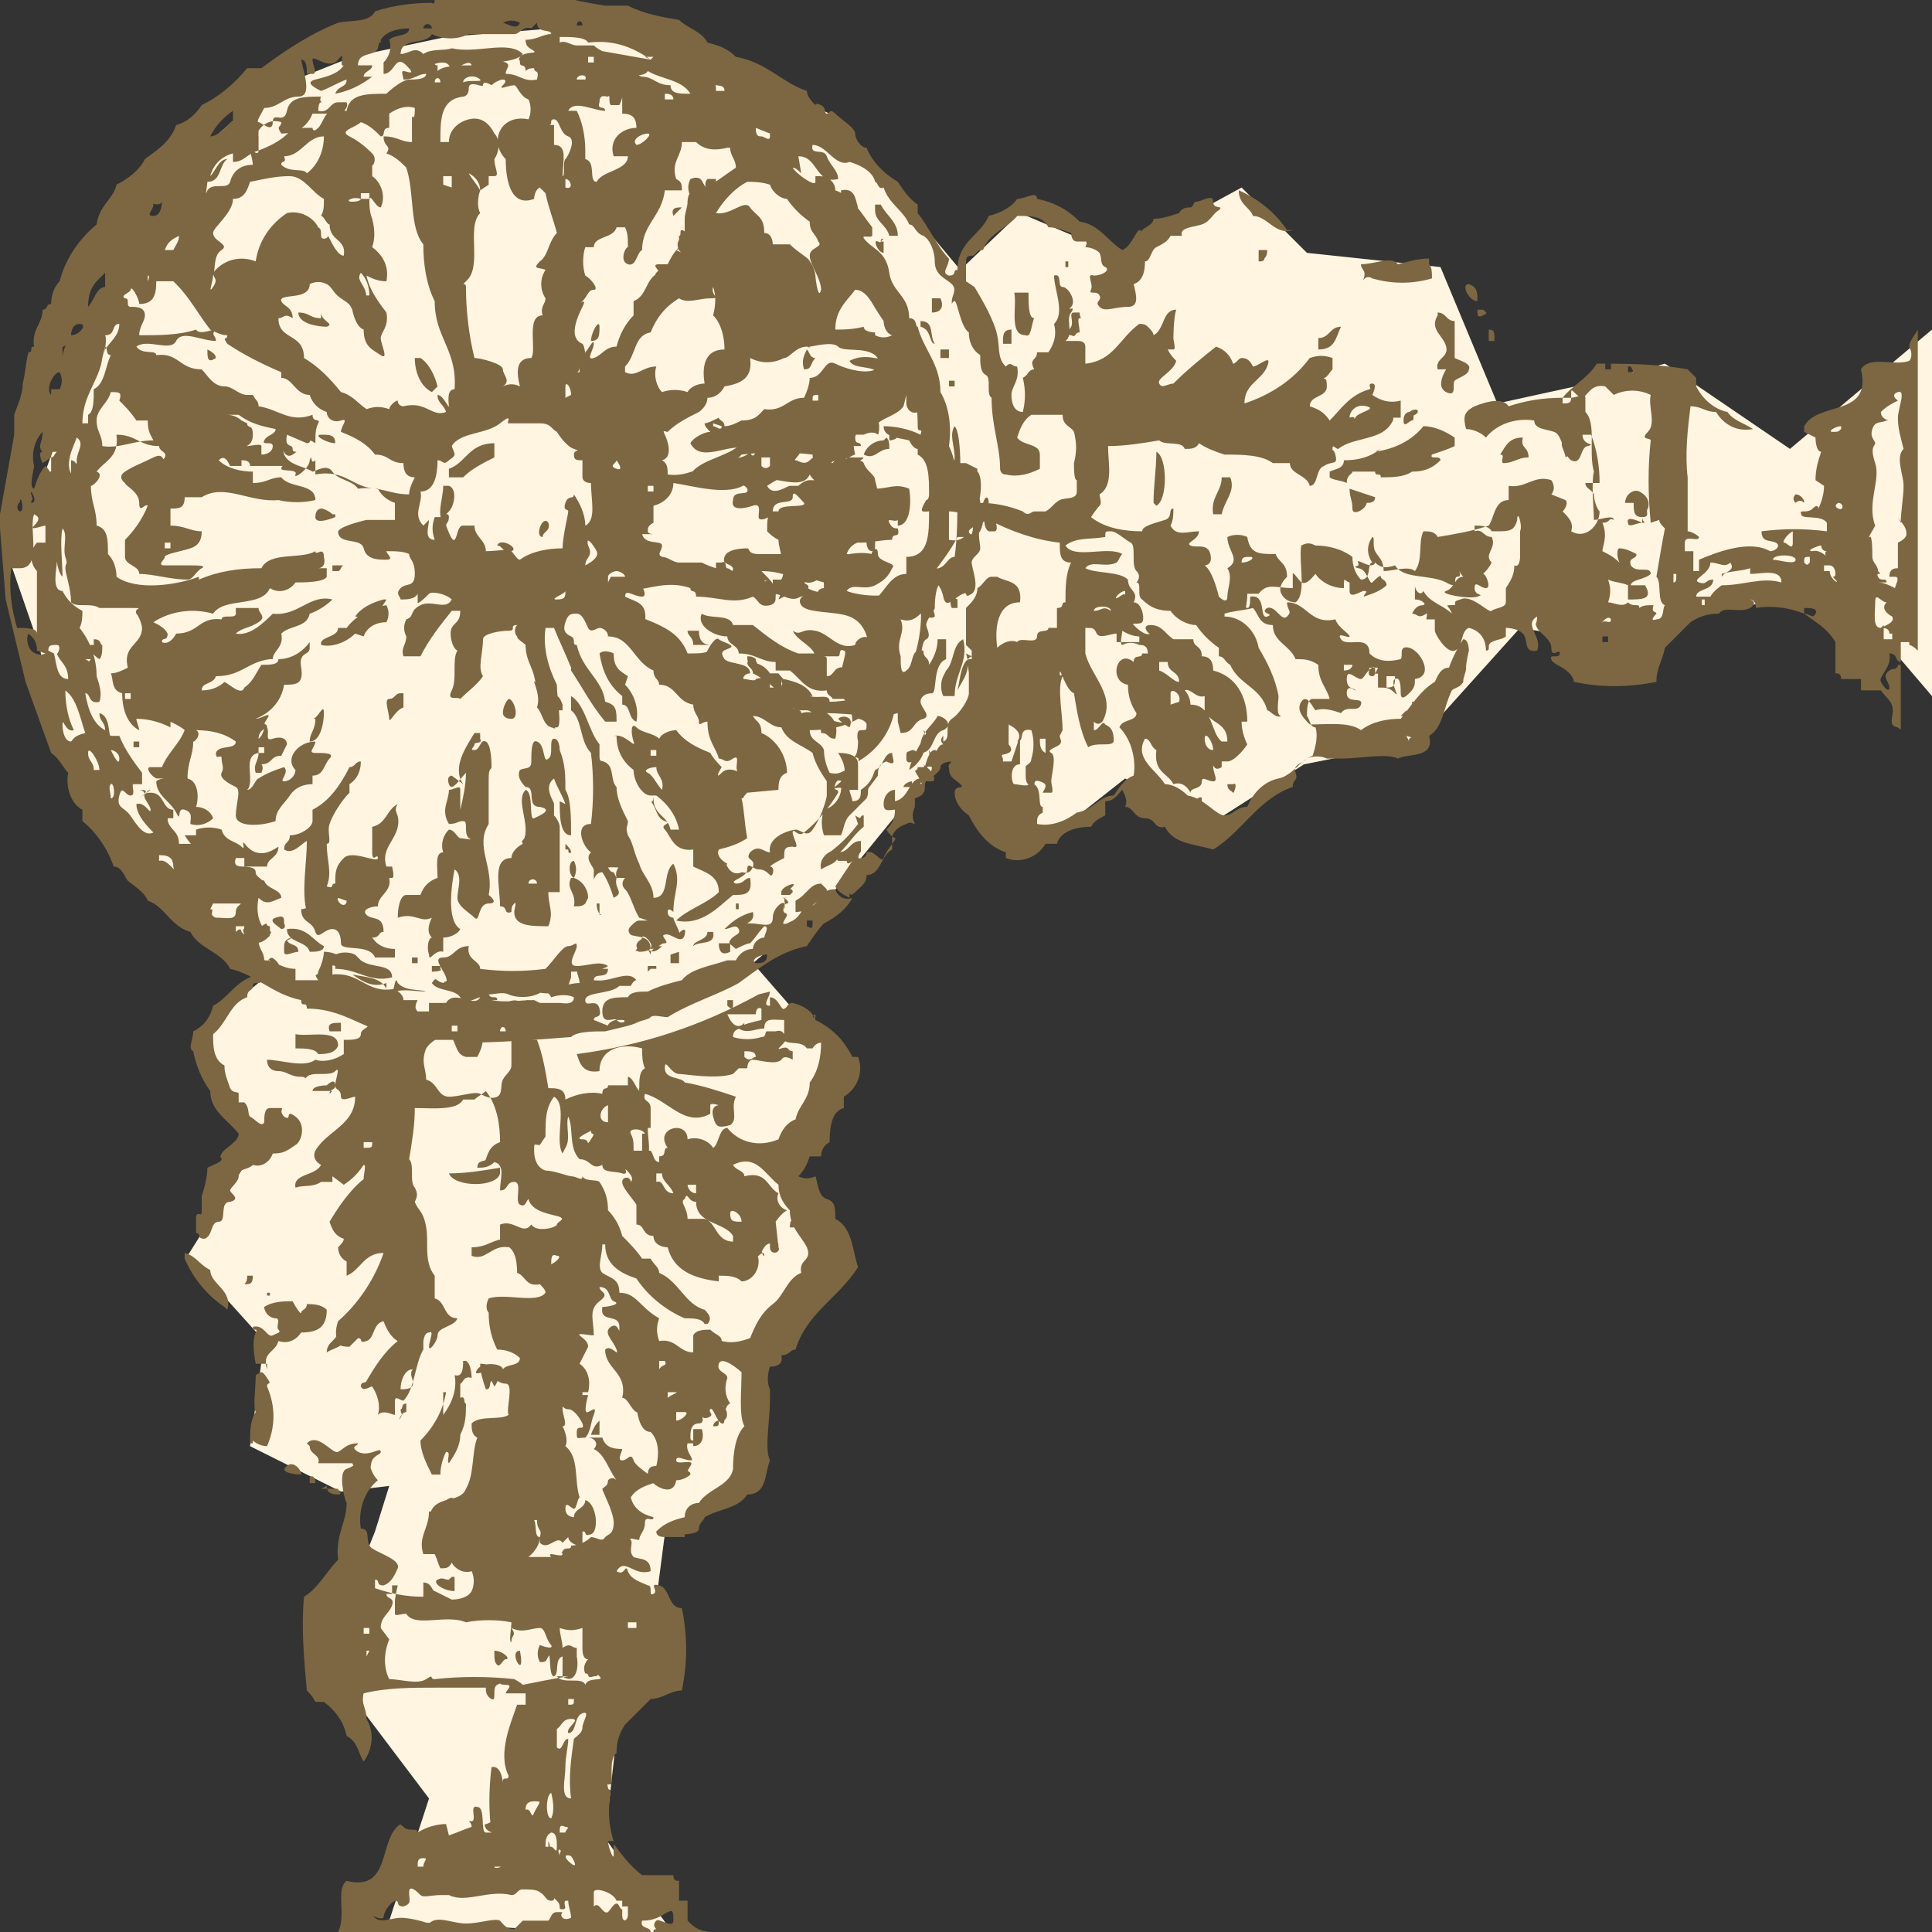 <?xml version="1.0" encoding="utf-8"?>
<!-- Generator: Adobe Illustrator 22.1.0, SVG Export Plug-In . SVG Version: 6.00 Build 0)  -->
<svg version="1.1" id="Layer_1" xmlns="http://www.w3.org/2000/svg" xmlns:xlink="http://www.w3.org/1999/xlink" x="0px" y="0px"
	 viewBox="0 0 68 68" style="enable-background:new 0 0 68 68;" xml:space="preserve">
<rect x="0" y="0" width="68" height="68" fill="#333333" stroke="none"/>
<style type="text/css">
	.st0{fill:#FFF5E1;}
	.st1{fill:#7C6742;}
</style>
<polygon class="st0" points="68,11.6 63,15.8 58.6,12.8 55.9,13.5 52.7,14.2 50.7,9.4 46,8.9 43.7,6.6 42.6,7.2 39.9,9.2 35.9,7.5 
	33.8,9.5 29.2,4 23.4,1.3 20.7,0.9 15.7,1.3 12.4,2 9.4,3.2 7.7,4.7 4.3,9.6 2.1,15.2 0.4,19.9 1.4,22.8 2,25.9 5.1,30.5 8,32.8 
	9.7,34.1 6.9,36.4 9,40.4 6.6,44.2 9.3,47.2 8.8,50.9 12,52.5 13.7,52.3 13.2,53.9 11.4,58.4 15.1,63.3 13.7,67.6 23.8,68.2 
	21.3,64.7 21.9,59.3 22.8,58.6 23.4,54 26.8,51.5 26.6,46.8 29.1,44.7 27.4,40.2 29.9,37.8 26.5,33.9 29,31.8 33.9,25.8 34,27 
	36.3,30 39.6,27.4 42.6,29 45.9,26.9 49.9,26.1 53.5,22.1 55.9,22.5 61.2,21.3 65.1,21.1 68,24.5 "/>
<path class="st1" d="M22.4,33.3c0-0.2,0.2-0.2,0.2-0.3c0-0.1,0.2,0,0.3,0.2c0.1,0.2-0.1,0.3-0.4,0.3C22.2,33.4,22.5,33.5,22.4,33.3
	L22.4,33.3z M25.9,31.8v0.2h0.1v-0.2L25.9,31.8L25.9,31.8z M31.4,26.5c-0.3,0-0.3,0.5-0.6,0.6c-0.1,0.3-0.2,0.5-0.5,0.7
	c0,0.2,0,0.4-0.3,0.4c0-0.1-0.1-0.3-0.1-0.4h0.3c0-0.3,0-0.6,0-0.9c0-0.3-0.3-0.4-0.7-0.4c0.2,0.3,0.4,0.8,0,1.1s0.2,0,0.1,0.2
	c0,0.2-0.2,0.6-0.6,0.7c-0.1,0.3-0.1,0.6,0,0.9c0.2,0,0.4,0,0.6,0c0.1-0.2,0.1-0.5,0.3-0.7c0.2-0.2,0.4-0.4,0.6-0.6
	c0.1-0.2,0-0.3,0.1-0.4l0.3-0.4c0-0.2,0-0.4,0.3-0.5C31.6,27,31.4,26.7,31.4,26.5L31.4,26.5z M31.7,25.8c0.5,0,0.4-0.4,0.8-0.5
	c0.3-0.1-0.1-0.4-0.1-0.6s0.2-0.3,0.4-0.3c0.2,0,0-1,0.5-1.2c0-0.3,0-0.4,0-0.7h-0.3c0,0.3-0.1,0.6-0.3,0.9c0-0.3-0.2-0.2-0.2-0.5
	c-0.5-0.1-0.3,0.5-0.6,0.7c-0.2,0.2-0.2-0.2-0.2-0.5c-0.4,0-0.5-0.5-1-0.4c0-0.1,0,0-0.1-0.2s-0.5,0-0.5,0.2c0,0,0,0,0.2,0
	c0.2,0-0.1,0-0.2,0c0,0,0,0,0,0c-0.6,0.2-0.9-0.4-1.4-0.5c-0.5-0.1-0.5,0.2-0.8,0c0.2,0.4,0.7,0.5,0.8,0.9h0.8c0.1,0,0-0.3,0.2-0.2
	c0.2,0-0.3,0.9,0,1.2c0.3,0.3,0.5,0.3,0.9,0.3c0,0.2,0.2,0,0.1,0.3c-0.5-0.2-0.9,0-1.5,0c0-0.3-0.4-0.1-0.7-0.2
	c-0.2,0-0.8-0.4-1.1-0.8c-0.2,0-0.2,0-0.3,0c-0.2-0.3-0.5-0.4-0.8-0.4c0,0.2,0.2,0.2,0.2,0.4c0.6,0.3,1.1,0.8,1.5,1.3
	c0.2,0,0.2,0,0.4,0c0.2,0,0.5,0.4,0.5,0.8c0.3,0,0.2,0.2,0.5,0.2c0.1-0.4,0-0.7-0.3-0.9c0.8,0,1.8,0.2,2.5,0c0,0,0,0.2,0,0.3
	L31.7,25.8z M31.1,24.2c0.2,0,0.2,0.2,0.1,0.3S31.2,24.3,31.1,24.2z M32.3,27c0,0.2-0.2,0,0,0.3c0.2,0.3,0,0.3,0.3,0.2
	c0.3,0,0,0,0.2,0s0-0.4-0.2-0.5c-0.2-0.2,0,0-0.1,0H32.3z M33.5,27h0.2c0-0.2,0-0.2,0-0.2s0-0.2-0.2,0c-0.2,0.2-0.1,0.2,0,0.3V27z
	 M32.3,26.6c0,0,0-0.2-0.2-0.2c-0.2,0.1-0.2,0-0.2,0.3s0.4,0,0.4,0V26.6z M32.7,26.4c0,0.1,0,0.3,0.3,0.3c0.3,0,0,0,0.2,0
	c0.2,0,0-0.3,0-0.5c-0.2,0-0.2,0.3-0.4,0.4L32.7,26.4z M33.2,25.9c-0.1,0.1-0.1,0.2,0,0.3C33.2,26.2,33.2,25.8,33.2,25.9L33.2,25.9z
	 M32.4,26.5c0.5,0,0.4-0.7,0.8-0.8c0.4-0.2,0-0.5-0.2-0.5C32.8,25.6,32.3,25.8,32.4,26.5z M17.9,24.6c-0.1,0.1-0.2,0.3-0.2,0.5
	c0,0,0,0.2,0.3,0.2S18.1,24.6,17.9,24.6L17.9,24.6z M33.3,23.6c0,0-0.1,0.2-0.1,0.2c-0.1,0.2-0.1,0.5,0,0.7c0.2,0,0.2,0,0.4,0
	c0-0.8,0.5-1.2,0.3-2C33.5,22.7,33.6,23.3,33.3,23.6L33.3,23.6z M26.9,20.5c0,0,0.1,0.2,0.3,0.2c0.2,0-0.2-0.4-0.4-0.6
	c0.4,0,0.9,0.1,1.2,0.3h-0.8c0,0.2,0,0.3,0,0.5c0.4,0,0.7,0.4,1.1,0c0.4-0.4-0.1-0.3-0.1-0.5c0.2,0.2,0.5,0.1,0.7-0.1
	c0.1,0.1,0.1,0.2,0.1,0.4c-0.2,0-0.3,0.2-0.3,0.5c0.2,0.2,0.5,0.3,0.8,0.2c0,0.3,0.5,0.2,0.9,0.2c0.1,0.3,0.3,0.5,0.6,0.7
	c0,0.2,0,0.3,0,0.5c0.2,0.1,0.3,0.4,0.7,0.3c-0.2-0.6,0.2-0.8,0-1.3c0.3,0.1,0.5,0,0.7-0.2c0.1,0.1,0.4,0.2,0.5,0.1
	c0-0.3-0.2-0.2,0-0.5h-0.7c0-0.2-0.1-0.5-0.3-0.6c-0.3,0.5-1.6,0.4-2.1,0.2c0.2-0.3,0.6,0,1-0.2s0.5-0.4,0.6-0.6
	c0.2-0.2-0.5-0.2-0.5-0.5c0-0.4-0.3,0-0.2,0c-1-0.2-1.7,0.5-2.5,0c-0.2,0-0.2,0-0.3,0c-0.1,0-0.8,0-1.2,0c-0.4,0-0.3-0.2-0.4-0.2
	c-0.1,0-0.7,0-0.8,0.3c-0.1,0.3,0.2,0.2,0.3,0.4c0,0.2-0.1,0-0.2,0s0-0.3-0.2-0.2h-0.2c0,0.2,0,0,0,0.2c0.4,0.3,1.1,0.8,1.8,0.4
	L26.9,20.5z M33.2,21.8h0.2H33.2V22V21.8z M33.5,21c0,0-0.1,0.2,0,0.4h0.2c0,0,0-0.4,0-0.3L33.5,21z M34,16.3c0,0-0.2,0-0.2,0
	s0-1.1-0.2-1.3c-0.2,0.3,0,0.7,0,1.1s-0.5,0-0.7,0s0,0.2,0,0.4s0.5,0.6,0.8,0.8c0,0.8,0,1.6-0.1,2.3c-0.3,0-0.3,0.5-0.8,0.4
	c0,0.5,0.3,0.5,0.4,1s0.4,0,0.7-0.1c0.2-0.1,0,0.2,0.3,0c0.3-0.2,0-0.9,0-1.1s0.3-0.3,0.3-0.5c0-0.2-0.1-0.5,0-0.7
	c-0.3-0.4,0.2-1-0.2-1.3c0-0.2,0.2,0,0.1-0.2c-0.1-0.2,0-0.4,0-0.6L34,16.3z M17.9,20.7c-0.2,0,0,0.2-0.2,0.1
	c-0.2-0.1-0.7-0.4-0.9-0.2V21c0.5,0,1.1,0.3,1.3-0.2C18.2,20.8,18.2,20.7,17.9,20.7z M16,19c-0.2,0-0.3,0-0.5,0c0,0.9,0.7,1,0.9,1.7
	h0.3c0-0.2,0-0.3,0-0.5C16.3,19.8,16.1,19.4,16,19L16,19z M31.2,19.2c0,0,0,0.3,0,0.2S31.2,19.1,31.2,19.2z M27.7,16.7
	c0.5,0,1.2,0,1.2-0.4c-0.6,0-1.3,0-1.6,0.2c-0.5,0-0.9,0-1.3,0.2c0,0-0.4,0-0.4,0.2s0.5,0,0.7,0.3c0.1,0.3-0.5,0-0.5,0.4
	c-0.1,0.4,0.4,0.3,0.7,0.2c0.3-0.1,0.2,0.2,0.2,0.4s0.5,0,0.5-0.2c0-0.5,0.7-0.2,0.7-0.5s0.2,0,0.4,0.2c0.1,0.2-0.9,0-0.9,0.3
	c0.3,0.4,0.9,0,1.3,0c0.4,0,0.3,0.3,0.5,0.2c0.1,0.2,0.3,0.4,0.5,0.4c0,0.8,1,0.4,1.7,0.4c0-0.3,0.3,0,0.2-0.4c-0.1,0-0.2,0-0.3-0.2
	c-0.1-0.2,0.2,0,0.3-0.1c0,0.1,0,0.2,0,0.2c0.4,0,0.5-0.7,0.4-1.3c-0.5-0.2-0.7,0-1.2,0v-0.3c-0.7,0.1-1.5,0-2.3,0
	c-0.2,0-0.4,0.2-0.4,0.2s-0.2,0-0.3,0c-0.1,0-0.6,0.4-0.8,0c0.3-0.2,0.5-0.3,0.8-0.4L27.7,16.7z M30.6,18c-0.2,0-0.2-0.4,0-0.3
	C30.6,17.8,30.6,17.9,30.6,18z M34.8,18.7c0,0,0,0,0.2,0c0.2,0,0-0.6-0.2-0.6C34.6,18.1,34.6,18.6,34.8,18.7L34.8,18.7z M34.3,18
	c-0.2,0,0,0.5,0,0.8s0,0,0.1,0c0.1,0,0.4-0.7,0-0.8H34.3z M34.4,17.9c0.1-0.3,0.3-1.4-0.2-1.4C34.2,16.8,34.2,17.7,34.4,17.9
	L34.4,17.9z M19.1,18.9c0-0.2,0.3-0.2,0.2-0.5C19.1,18.1,18.8,18.9,19.1,18.9z M34.8,17.7c0-0.2-0.1-0.3-0.2,0S34.6,17.8,34.8,17.7z
	 M29.6,16.2c0,0,0,0,0-0.1c0-0.1-0.2,0.1-0.3,0.2C29.2,16.3,29.3,16.2,29.6,16.2L29.6,16.2L29.6,16.2z M31.1,15.5
	c-0.3,0-0.6,0.2-0.7,0.5c0.4,0.2,0.5-0.2,0.9-0.2c0-0.2,0-0.3-0.1-0.4L31.1,15.5z M29.8,16.1c0,0.2,0.5,0.2,0.6,0
	C30.3,16.1,30.1,16.1,29.8,16.1L29.8,16.1z M31.7,15.4v-0.2h-0.4v0.3c0,0,0.3,0,0.3-0.2L31.7,15.4z M11.8,15.6
	c0-0.3-0.2-0.3-0.5-0.3C11,15.3,11.5,15.6,11.8,15.6z M33.6,13.4h-0.2v0.2h0.2V13.4z M33.1,12.6h0.3c0-0.1,0-0.2,0-0.3h-0.3V12.6z
	 M7.6,12.6c0-0.1-0.1-0.2-0.3-0.3C7.3,12.6,7.3,12.8,7.6,12.6z M33.1,10.5h-0.3V11C33.2,11,33.2,10.7,33.1,10.5L33.1,10.5z
	 M23.3,9.5C23.1,9.5,23,9.7,23,10c0.1,0,0.2,0,0.3-0.1C23.4,9.8,23.4,9.7,23.3,9.5z M31.1,8.4c-0.2,0,0,0.2-0.2,0.1
	c-0.2-0.1,0,0.4,0.2,0.4V8.5H31L31.1,8.4z M30.8,7.4c0,0.4,0.4,0.5,0.5,0.9h0.3c0-0.5-0.4-0.7-0.6-1.1h-0.2L30.8,7.4z M29.6,6.7
	c0,0.3,0.3,0.8,0.6,0.6C30.1,7,30.1,6.6,29.6,6.7z M12.4,7.6c0,0.2-0.2,0.2-0.3,0.4c0.2,0.1,0.5,0.2,0.7,0.1
	C12.9,7.6,12.6,7.7,12.4,7.6z M25.2,6.3c-0.1,0-0.2,0-0.3,0c-0.1,0.1-0.1,0.3,0,0.4c0.2,0,0.2-0.2,0.3-0.3V6.3z M34.2,23.1
	c-0.4,0.2-0.4,0.8-0.5,1.2c0.2-0.4,0.5-0.7,0.3-1.3L34.2,23.1z M34.5,22.7C34.5,22.7,34.6,22.7,34.5,22.7c-0.1-0.3,0-0.8,0-1.1
	c-0.1,0.3,0,0.7-0.3,1c-0.3,0.2,0.2,0.3,0.4,0.4L34.5,22.7z M32.9,12.1c-0.2-0.3,0-0.8-0.5-0.8v0.2C32.8,11.6,32.7,12.1,32.9,12.1
	L32.9,12.1z M24.6,22.2c-0.2,0-0.2,0-0.4,0c0,0.2,0.2,0.2,0.2,0.5h0.7C24.9,22.7,24.6,22.7,24.6,22.2z M19.6,24.5c0,0.1,0,0.3,0,0.5
	h0.2c0,0,0-0.2,0-0.2S19.7,24.5,19.6,24.5L19.6,24.5z M22.1,23.8c-0.3-0.2-0.5-0.3-0.5-0.8c-0.2-0.1-0.4-0.1-0.5,0
	c0.1,0.6,0.3,1.1,0.8,1.5c0,0.1,0,0.2,0,0.3c0.3,0,0.2,0.5,0.5,0.6h0c0.1-0.5-0.1-1-0.4-1.3L22.1,23.8z M22.8,33.4
	c0.2,0.2,0.4,0,0.5-0.1c-0.1,0-0.2,0-0.3,0.1s-0.1,0.1-0.1,0.2L22.8,33.4z M27.7,31.6c-0.2,0,0,0.2-0.1,0.4c0,0,0-0.2,0.1-0.2
	c0.1,0,0-0.2-0.2-0.2L27.7,31.6z M30.2,29c-0.3,0.4-0.6,0.7-1,1v0.3c0.5-0.3,0.8-0.9,1.2-1.2c0-0.1,0-0.2,0-0.4c-0.2,0,0,0.2-0.3,0
	L30.2,29z M11.1,25.3c0,0.4-0.2,0.5-0.2,0.8c0.4,0,0.5-0.7,0.5-1c0-0.4-0.2,0.2-0.4,0.2L11.1,25.3z M13.5,21.1
	c-0.4,0.1-0.8,0.3-1,0.6c0.5,0.1,0.9-0.2,1.1-0.6L13.5,21.1z M23.8,8.8c0.1,0,0.3-0.2,0.2-0.4c-0.2,0-0.2,0.4,0,0.5L23.8,8.8z
	 M11.6,36.3c0.2,0,0.3,0,0.4,0c0-0.1,0-0.2,0-0.3C11.7,36,11.5,36,11.6,36.3L11.6,36.3z M11.2,37.1c0.2,0,0.6,0,0.7-0.3
	c0-0.6-1-0.3-1.5-0.4c0,0.1,0,0.3,0,0.5C10.7,36.9,11.1,36.9,11.2,37.1z M9.1,38.3h0.2H9.1L9.1,38.3z M23.1,39.9h0.1H23.1z
	 M28.1,42.9c-0.2,0-0.3,0-0.3,0.3H28C28,43.2,28,43,28.1,42.9L28.1,42.9z M16.6,44.2c0.5,0.2,0.7-0.4,1.3-0.3v-0.3
	c-0.6,0-0.7,0.3-1.3,0.3V44.2z M8,46.1c0.2-0.7-0.6-0.9-0.6-1.4c-0.4-0.2-0.5-0.5-0.9-0.6v0.2c0.3,0.7,0.8,1.3,1.4,1.7L8,46.1z
	 M8.6,45.2c0.2,0,0.3,0,0.3-0.3H8.7C8.7,45,8.7,45.1,8.6,45.2L8.6,45.2z M9.4,45.6h0.1v-0.1H9.4L9.4,45.6z M9.4,48.2
	c-0.2-0.6,0.3-0.6,0.4-1c0.3,0.1,0.6,0,0.8-0.3c0.6,0,0.9-0.2,0.9-0.8c-0.2-0.2-0.5-0.2-0.7-0.2c0,0.2-0.2,0.2-0.2,0.3
	c0,0.1-0.2-0.2-0.3-0.4c-0.3,0-0.7,0-1,0.2c0,0.2,0.2,0.4,0.4,0.4s0,0.3,0.1,0.4c0.1,0.1,0,0.1-0.2,0.2c-0.2,0.1-0.3-0.4-0.7-0.3
	c0,0.2,0.2,0,0.1,0.2S8.9,47.5,9,48h0.4L9.4,48.2z M11.9,46.8c0,0.4-0.4,0.4-0.4,0.8c0.3-0.2,0.8-0.2,0.7-0.8H11.9z M15.7,49
	c-0.1,0.6-0.4,1.2-0.9,1.7c0,0.4,0.2,0.8,0.4,1.2h0.3c0-0.3,0.1-0.6,0.2-0.8c0.2,0,0,0.3,0.1,0.4c0.2-0.3,0.4-0.6,0.4-1
	c0.2-0.4,0.2-0.7,0.2-1.1c-0.1,0,0-0.3-0.2-0.2v-0.5c0.1,0,0.1-0.3,0.4-0.2l0,0c0,0,0-0.5-0.2-0.6h-0.1c0,0.2,0,0.6-0.3,0.5
	c0.1,0.5-0.1,1-0.4,1.4V49z M17.4,48.8c0.1-0.1,0.2-0.4,0.2-0.6c-0.2,0-0.3-0.2-0.7-0.2c0,0.3,0.1,0.6,0.2,0.9
	c0.2,0,0.1-0.2,0.2-0.3L17.4,48.8z M8.9,50.7c0.1,0.1,0.3,0.2,0.5,0.2c0.3-0.7,0.3-1.4,0-2.1c0-0.2,0.2,0,0-0.3
	c-0.2-0.3-0.2-0.2-0.4-0.1c0,0.5-0.1,1.1,0,1.3c-0.2,0.3-0.2,0.7-0.2,1.1H8.9z M24.3,49.7c0,0,0.1,0,0.2,0c0-0.1,0-0.1,0-0.2l0,0
	L24.3,49.7z M25.5,49.5c-0.2,0,0,0.3-0.1,0.5c0.3,0,0.2-0.5,0-0.5L25.5,49.5z M25.1,50.2c0.2,0,0.2,0,0.2-0.2
	C25.2,50,25.1,50.1,25.1,50.2L25.1,50.2z M14.1,49.6c0,0.2,0.1,0.1,0,0.3s0-0.2,0.2-0.2c0-0.1,0-0.2,0-0.3
	C14.1,49.4,14.2,49.6,14.1,49.6L14.1,49.6z M20.8,50.5c0.1,0,0.2,0,0.3,0c0-0.3,0-0.3,0-0.5C21,50.1,20.9,50.2,20.8,50.5L20.8,50.5z
	 M10.9,50.9c0,0.3,0.4,0.3,0.3,0.6c0.4,0,0.8,0,1.2,0c0.1,0.2,0.1,0.5,0.4,0.5s0.2-0.4,0.3-0.6c0.1-0.2,0.3-0.2,0.3-0.3
	c0-0.2-0.4,0.2-0.8,0c-0.3-0.2,0-0.2,0-0.3c-0.4,0-0.5,0.2-0.7,0.3c-0.2,0.1-0.7-0.7-1.1-0.3L10.9,50.9z M10.6,51.9
	c0-0.2-0.3-0.5-0.5-0.3C9.8,51.8,10.3,51.9,10.6,51.9z M10.9,52.2h0.2c0-0.2-0.1-0.3-0.2-0.2V52.2z M11.5,52.3
	c0,0.2,0.1,0.3,0.4,0.3c0.2,0,0-0.1,0-0.2h-0.6L11.5,52.3z M15.1,53.6c0.4,0,0.3,0.3,0.7,0.2c0-0.4,0.2-0.5,0.2-0.9
	c0-0.4-0.4,0-0.3-0.1C15.4,52.9,15.1,53,15.1,53.6z M15.9,55.5c0,0-0.1,0.1-0.1,0.1c-0.2,0-0.2-0.1-0.4,0c-0.2,0.1,0.2,0.4,0.6,0.4
	V55.5z M17.4,58.1c0,0.3,0,0.4,0.1,0.5c0.1,0.1,0.2-0.2,0.3-0.2C18,58.4,17.7,58.1,17.4,58.1z M17.4,64.6c0-0.2,0-0.2,0-0.4
	s-0.2,0-0.3,0s0,0.3,0.3,0.3L17.4,64.6z M18.3,37.8c0,0,0,0.1,0,0.1V37.8z M25.8,35.4c0,0,0,0.2-0.2,0v-0.2c0,0,0.2,0,0.2,0V35.4z
	 M23.8,49.7c0,0,0.2,0,0.3,0c0.2,0-0.1,0.3-0.3,0.3V49.7L23.8,49.7z M23.5,49c0.1,0,0.2,0,0.3,0s-0.2,0.1-0.3,0.2c0-0.1,0-0.2,0-0.3
	L23.5,49z M23.2,48.2v-0.3h0.2C23.5,48.1,23.3,48,23.2,48.2z M25,47.7v0.1V47.7z M21.9,67.1h0.2c0,0.1,0,0.2,0,0.3
	c0,0.2-0.2,0.3-0.2,0s0,0,0,0v-0.2c-0.1,0-0.1-0.2-0.2-0.2c-0.1,0-0.2,0.2-0.3,0.3c-0.2,0.1-0.3-0.4-0.5-0.2c0-0.3,0-0.3,0-0.5
	s0.7,0,0.8,0.3h0.2V67.1z M9.7,34.5l-0.4-0.2c-0.9,0-1.2,0.8-1.8,1.1c-0.1,0.4-0.3,0.7-0.7,0.9c0,0.3-0.2,0.6,0,0.7
	c0.1,0.5,0.3,1,0.6,1.4c0,0.7,0.6,1,1,1.5c0,0.3-0.5,0.5-0.6,0.7s0,0.1,0,0.2S7.5,41,7.3,41.1c0,0.3-0.1,0.7-0.2,1
	c0,0.1,0,0.2,0,0.5c0,0.3-0.1,0-0.2,0.2c0,0.2,0,0.4,0,0.6c0.2,0,0,0.2,0.3,0.2c0.3-0.1,0.2-0.6,0.5-0.6c0.3,0,0-0.7,0.4-0.7
	c0.4-0.1,0-0.3,0-0.4c0-0.1,0.3-0.3,0.3-0.5c0-0.3,0.3-0.2,0.5-0.4c0.3,0.1,0.6-0.1,0.7-0.4c0.4,0,0.5-0.1,0.8-0.3
	c0.2-0.1,0.4-0.7,0-1s-0.1,0.2-0.4,0c-0.2-0.2,0-0.3-0.1-0.3S9.7,39,9.5,39c-0.2,0-0.2,0.3-0.2,0.5c-0.1,0.2-0.3-0.1-0.5-0.2
	c-0.1-0.1,0-0.3-0.2-0.5H8.4c0,0,0-0.3,0-0.3c0-0.1-0.2,0-0.3-0.2C8,38,7.9,37.8,7.9,37.5c-0.4-0.2-0.4-0.7-0.4-1.1
	c0.5-0.4,0.6-1.1,1.2-1.3c0-0.3,0.2-0.2,0.2-0.4c0-0.2,0.3,0,0.3-0.2H9.7L9.7,34.5z M13.4,35.9l-0.7-0.2c0,0.1,0,0.1,0,0.2
	C12.9,36,13.1,36,13.4,35.9L13.4,35.9z M25.1,68c-0.5,0-0.7-0.2-0.9-0.4c0-0.2,0-0.5,0-0.7c0,0-0.3,0-0.3,0c0-0.2,0-0.5,0-0.7
	c-0.1,0-0.2,0-0.2-0.2h-1.1c-0.4-0.3-0.7-0.7-1-1.1c0,0.2,0,0.3,0,0.4c0,0.2-0.2-0.3-0.2-0.5h0.2c-0.2-0.6-0.2-1.2-0.1-1.8
	c-0.2,0,0-0.3-0.3-0.2c-0.3,0.1,0.2,0,0.3,0c0.1,0-0.1-0.9,0.2-1.1c0-0.4,0.1-0.7,0.3-1c0.3-0.3,0.6-0.6,0.9-0.9
	c0.4,0,0.7-0.3,1.1-0.3c0.2-1,0.2-1.9,0-2.9c-0.5,0-0.4-0.7-0.8-0.8c-0.4-0.1,0,0.2-0.2,0.3c-0.2,0.1,0-0.3-0.2-0.3
	c-0.2-0.1-0.6-0.2-0.7-0.5c-0.1-0.3-0.1,0.2-0.4,0c0.3-0.5,0.6,0.2,1.2,0c0-0.5-0.4-0.4-0.6-0.5c-0.2-0.2,0-0.5-0.1-0.6
	c-0.1-0.1,0.2,0,0.3,0c0-0.2,0.2-0.3,0.2-0.6s0.3,0,0.3-0.2c-0.4-0.1-0.7-0.3-0.8-0.7c0.2-0.3,0.5-0.4,0.8-0.5s-0.6-0.5-0.7-0.8
	c-0.1-0.3-0.2,0-0.4,0c-0.2,0,0-0.3,0-0.4c-0.4,0-0.6-0.1-0.7-0.4h-0.5c0.2,0,0.4,0.2,0.2,0.4c0.4,0.2,0.5,0.7,0.8,1.1
	c-0.1-0.1-0.2-0.1-0.3,0c0,0.2-0.1,0.2-0.2,0.3c0,0.1,0.4,0.8,0.4,1.2c0,0.4-0.2,0.4-0.3,0.5c-0.1,0.2-0.3,0-0.5,0
	c-0.2,0.2-0.5,0.3-0.7,0.3c0,0.2-0.2,0-0.3,0.2c-0.1,0.2,0,0,0,0.1s-0.3,0-0.4,0s0,0.1,0,0.1c-0.1,0-0.3,0-0.4,0l0,0
	c0,0-0.4,0-0.4,0c0,0,0.4-0.3,0.4-0.7c-0.2,0-0.1-0.4-0.2-0.6h0.1c0,0.4,0.2,0.3,0.1,0.6v0.2c0.3,0.3,0.6-0.3,0.8,0l0.2-0.2
	c0,0.2,0.4,0.4,0.5,0.2c0-0.1,0-0.3,0-0.4c0.2,0,0,0.2,0.3,0.1c0.3-0.1,0.2-1.1-0.2-1.2c0,0.3-0.4,0.3-0.4,0.6c0,0-0.3,0-0.3-0.3
	c0-0.3,0.2,0,0.3,0s0.1-0.3,0.2-0.4c-0.2-0.6,0-1.4-0.5-1.8c0.1-0.2,0-0.5-0.1-0.7c0.2,0,0-0.4,0-0.6s0,0,0.2,0
	c0.2,0,0.4,0.3,0.5,0.5c0.1,0.3-0.2,0-0.2,0.3c0,0.3,0,0.2,0.3,0.2c0.2-0.2,0.2-0.6,0.3-0.8c0.1-0.3,0-0.2-0.2-0.1
	c-0.2,0.1,0-0.6,0-0.6c-0.1,0-0.2,0-0.2,0V49h0.2c0.1-0.4,0-0.8-0.3-1c0.1-0.2,0.2-0.4,0.3-0.6c0-0.2-0.2-0.3-0.3-0.4
	c-0.1-0.1,0.3,0,0.5,0c0-0.5-0.2-0.9,0.2-1.2c0.4-0.3,0-0.3,0-0.5c0.4,0,0.3,0.4,0.5,0.5c0.3,0.1-0.2,0.2-0.4,0.2
	c-0.1,0.6,0.6,0.2,0.6,0.7c0,0.4,0-0.2-0.3,0s0.1,0.5,0.2,0.8c0.1,0.3-0.2-0.2-0.4,0c0,0.7,0.8,0.8,0.6,1.7c0.2,0,0.3,0.4,0.5,0.5
	c0.2,0.1,0-0.2,0-0.3c0-0.1,0,1,0.5,1c0.3,0.3,0.3,0.8,0.2,1.2c-0.1,0-0.3,0-0.3,0.3c0,0.3,0.9,0.9,1,0.2c0.2,0,0.4-0.1,0.5-0.2
	c0-0.2-0.2,0,0-0.3c0.2-0.3-0.5,0-0.5-0.2c0-0.2,0.3,0,0.5,0c0.2,0-0.2-0.3-0.1-0.6h0.3c0-0.2-0.2,0-0.2-0.2s0-0.5,0.3-0.5
	c0.3,0,0-0.5,0-0.5c0-0.1,0,0.4,0.3,0.3c0.3-0.1,0-0.2,0.1-0.3c0.1-0.1,0.2,0.4,0.4,0.5c0.2,0.1,0-0.6,0.3-0.7
	c-0.2-0.3-0.2-0.6-0.1-0.9c0-0.2-0.4-0.2-0.3-0.5c0.1-0.3,0.7,0.2,0.8,0.3c0,0.7-0.1,1.5,0.1,1.9c-0.3,0.3-0.4,0.9-0.4,1.5
	c-0.1,0.6-0.9,0.7-1.2,1.2c-0.3,0-0.5,0.2-0.5,0.5c-0.4,0.1-0.7,0.2-1,0.5c0,0.2,0.2,0.2,0.4,0.2h0.6v-0.1c0,0,0.5,0,0.5-0.2
	s0.2-0.3,0.2-0.4c0.5-0.3,1.2-0.3,1.5-0.8c0.7,0,0.6-0.7,0.8-1.2c-0.2-0.4,0-1.4,0-2.1l0,0c0,0,0-0.3,0-0.4c-0.1-0.2-0.1-0.5,0-0.8
	c0.1,0,0.5,0,0.4-0.4c0.3,0,0.3-0.2,0.5-0.2c0.4-1.3,1.5-1.8,2.2-2.9c-0.2-0.6-0.2-1.4-0.8-1.7c0-0.4,0-0.6-0.3-0.7
	c-0.3-0.1-0.3-0.5-0.4-0.8c-0.2,0.1-0.4,0.1-0.6,0c0.2-0.2,0.3-0.4,0.4-0.7h0.4c0-0.2,0.1-0.4,0.3-0.5c0-0.6,0.1-1.1,0.5-1.2
	c0-0.2,0-0.3,0-0.4c0.5-0.3,0.7-0.9,0.5-1.4H30c-0.3-0.6-0.7-1-1.3-1.3c-0.1-0.3-0.4-0.5-0.8-0.6c-0.2,0-0.2,0.2-0.3,0.2
	c-0.1,0.1-0.2-0.4-0.5-0.4v0.3c-0.3,0,0-0.3,0-0.5L26.7,35c-2,1.1-4.1,1.8-6.4,2.1c0.1,0.3,0.2,0.7,0.8,0.6c0-0.8,0.8-1,1.5-0.8
	c0,0.2,0,0.5,0.1,0.7c-0.2,0.1-0.2,0.4-0.2,0.7c0,0.3-0.2-0.4-0.4-0.4c0,0.1,0,0.2,0,0.3h-0.7c0,0.2-0.2,0-0.2,0.3
	c-0.4-0.1-0.9,0-1.3,0.2c0-0.4-0.3-0.4-0.6-0.4c-0.1-0.6-0.2-1.2-0.4-1.7h-0.9c0,0.2,0,0.3,0,0.4c0,0.1,0,0.3,0,0.5
	s-0.2,0.3-0.3,0.5c-0.1,0.2,0,0.5-0.2,0.6c-0.2,0.1-0.4,0-0.6-0.1s-0.7,0.1-1.1,0.1S15.4,38.1,15,38c0-0.4-0.2-0.6,0-1.1
	c0.2-0.3,0.5-0.4,0.8-0.5c0.3,0.3,0.2,0.7,0.6,0.8c0.1,0,0.3,0,0.4,0c0.1-0.2,0.2-0.4,0.2-0.7c-1-0.1-2-0.2-2.9-0.5
	c-0.4,0-0.7,0-1.1,0c0,0.2-0.3,0.2-0.3,0.4c0,0.2-0.3,0.2-0.6,0.2v0.5c-0.3,0.2-0.7,0.3-1,0.2c-0.4,0.3-1.2,0-1.7,0
	c0,0.3,0.2,0.4,0.4,0.4c0.3,0,0.4,0.2,0.8,0.2c0.3,0,0,0.2,0.2,0s0.8,0,1-0.2c0.2-0.2,0,0.3,0,0.5c0,0.2,0.2,0.1,0.2,0.4
	c0,0.2,0.4,0,0.5,0c0,1-1,1.2-1.4,1.9c-0.1,0.2,0,0.4,0.2,0.5c-0.2,0.4-1,0.3-0.9,0.8c0.3-0.1,0.6,0,0.9-0.2c0.3-0.2,0,0,0,0
	s0.3,0,0.4,0c0.1,0,0,0,0,0s0,0,0-0.2l0.4,0.3c0.3-0.2,0.5-0.4,0.7-0.7c0.1,0,0,0.3,0,0.5c-0.5,0.4-0.9,1-1.2,1.5
	c0.1,0.3,0.2,0.5,0.5,0.6c0,0.1-0.1,0.2-0.2,0.3c0,0.2,0.1,0.4,0.3,0.5c0,0.2,0,0.4,0,0.5c0.5-0.2,0.6-0.8,1.3-0.8
	c-0.3,0.9-0.9,1.8-1.6,2.4c-0.1,0.3-0.1,0.5,0,0.8c0.1,0.1,0.3,0.1,0.4,0.1c0.1-0.1,0.2-0.2,0.3-0.3c0.2,0,0,0.2,0.3,0.1
	c0.3-0.1,0.2-0.6,0.6-0.7c0.1,0.3,0.3,0.6,0.5,0.7c-0.5,0.4-0.8,0.9-1.1,1.4c0,0.1-0.2,0-0.2,0.2c0.1,0.2,0.3,0,0.4,0
	c0.2,0.3,0.3,0.7,0.2,1c0.2-0.2,0.5,0,0.6,0c0-0.1,0-0.3,0-0.5c0-0.2,0.2,0,0.3,0c0.4-0.4,0.4-1.3,0.7-1.8c0,0,0-0.3,0-0.3
	c0,0.1,0-0.3,0.2-0.3c0.2-0.1,0,0.3,0,0.5s0.3-0.2,0.3-0.4c0-0.3,0.6-0.3,0.7-0.6c-0.5,0-0.4-0.6-0.8-0.7v-0.8
	c-0.4-0.5-0.2-1.2-0.3-1.7c-0.1-0.6-0.3-0.6-0.4-0.9c0.1-0.2,0.1-0.3,0-0.5c-0.2-0.2,0-0.8-0.2-1c0.1-0.6,0.2-1.2,0.2-1.8
	c0.6,0,1.5,0.1,1.7-0.3c0,0,0.2,0,0.4,0c0.1-0.1,0.3-0.2,0.4-0.3c0.4,0.5,0.5,1.2,0.5,1.8c-0.3,0.1-0.4,0.3-0.5,0.6
	c0,0.1-0.3,0-0.3,0.3c0.2,0,0.4,0,0.6-0.2c0.4,0.1,0.2,0.6,0.2,1c0.3,0,0.2-0.3,0.5-0.3s0,0.7,0.2,0.8c0.2,0.1,0.2-0.1,0.3-0.2
	c0.1,0.4,0.6,0.5,1,0.6c0.4,0.1,0,0.2,0,0.3s-0.7,0.3-0.9,0c-0.3,0.4-0.6-0.2-1.1,0c0,0.2,0,0.5,0,0.7c0.5,0,0.6,0.5,0.6,1
	c0.3,0.1,0.3,0.5,0.8,0.4c0.1,0.1,0.2,0.2,0.2,0.3c-0.3,0.4-1.4,0-2,0.2c-0.1,0.2-0.1,0.4,0,0.5c0,0.5,0.1,0.9,0.3,1.3
	c0.3,0,0.6,0.1,0.8,0.3c0,0.3-0.5,0.2-0.6,0.4c0-0.2-0.7-0.3-0.9,0c-0.2,0.3,0.3,0,0.4,0.1c0.1,0.1,0.3,0.4,0.6,0.4s0,0.9,0.1,1.1
	c-0.3,0.2-1,0-1.3,0.3c0,0.2,0,0.4,0.2,0.5c-0.2,0.5-0.1,1.3-0.4,1.8c-0.2,0.5-0.9,0.2-0.9,0.8c-0.1,0-0.3,0-0.4,0
	c0,0.6-0.4,0.9-0.2,1.5c0.2,0,0.3,0,0.4,0c0.1,0.2,0.1,0.3,0.2,0.5c0.2,0,0.3,0,0.4-0.2c0.1,0.2,0.4,0.4,0.7,0.3
	c0.1,0.2,0.1,0.5,0,0.7c-0.1,0.2-0.4,0.3-0.7,0.3c-0.2-0.1-0.4-0.2-0.6-0.3c-0.1,0-0.1-0.3-0.4-0.3c0,0.2,0,0.3,0,0.5
	c-0.6,0-1.1-0.1-1.7-0.3v-0.3c0.2,0,0,0.2,0.3,0.2c0.3-0.1,0.4-0.4,0.5-0.6c0.1-0.3-0.6-0.5-0.9-0.7c-0.3-0.2,0-0.7-0.4-0.7
	c-0.1-0.6,0.1-1.3,0.6-1.7c-0.2-0.2-0.3-0.5-0.3-0.7c-0.4,0-0.5,0.2-0.8,0.3c-0.3,0.1-0.1,1,0,1.2c0,0.7-0.4,1.1-0.3,2
	c-0.4,0.4-0.7,1-1.2,1.3c-0.1,1.1,0,2.2,0.1,3.3c0.1,0.1,0.2,0.2,0.3,0.4h0.3c0.4,0.3,0.7,0.7,0.8,1.2c0.4,0.2,0.4,0.6,0.6,0.9
	c0.3-0.4,0.4-1,0.1-1.5c0-0.4-0.2-0.5-0.1-0.9c0.8-0.2,1.7-0.2,2.5-0.2c0.6,0,1.2,0,1.8,0c0,0.1,0,0.3,0.2,0.4
	c0.2,0.1,0-0.4,0.2-0.5c0.2-0.1,0,0,0.3,0s0,0.2,0,0.3c0.2,0,0.4,0,0.7,0V60c0,0-0.2,0-0.3,0c-0.2,0.6-0.7,1.7-0.3,2.5
	c0,0.2-0.2,0-0.2,0.2c0,0.2,0-0.6-0.4-0.5c-0.1,0.8-0.1,1.6,0,2.3c0,0,0,0-0.2,0s0-0.9-0.3-0.9c-0.3-0.1,0,0.5-0.2,0.5
	c-0.2,0,0,0,0,0.2c-0.3,0.1-0.5,0.2-0.8,0.3l-0.1-0.4c-0.3,0-0.7,0.1-1,0.3c0-0.2-0.3,0-0.5-0.2s-0.1,0.1-0.1-0.1
	c-0.8,0.5-0.3,2.4-1.9,2c-0.4,0.3,0,1.2-0.3,1.8c-0.2,0.1-0.3,0.1-0.5,0H12h10.9c0-0.2-0.4-0.1-0.3-0.4c0.5,0,0.7-0.2,0.9-0.3
	s0.2,0,0.2,0.3s-0.5-0.1-0.6,0c-0.1,0.1-0.1,0.2,0,0.3c-0.2,0,0,0.2-0.2,0.1L25.1,68z M15.8,66.7c0.6,0.3,1.4-0.2,2.2,0
	c0.2,0,0.2-0.2,0.4-0.2c0.2,0,0.5,0,0.6,0.1c0.2,0.1,0.2,0.3,0.4,0.3c0.2,0,0-0.2,0.2,0c0.2,0.2,0,0.3,0.2,0.3c0.2,0,0-0.2,0.1-0.3
	h0.1c0,0.2,0.1,0.4,0.1,0.6c0,0-0.2,0.1-0.3,0c-0.1-0.1,0-0.2,0-0.2h-0.2c-0.2,0-0.2,0.2-0.3,0.3c-0.3,0-0.6,0-0.9,0
	c-0.1,0.1-0.2,0.2-0.3,0.3c-0.3,0-0.4-0.2-0.5-0.3c-0.2-0.1-0.7,0.1-1.2,0.1c-0.5,0-1-0.3-1.3,0c-0.3-0.1-0.7-0.2-1-0.2
	c-0.3,0-0.7,0.2-0.9,0s0.1,0.1,0.3,0c0-0.2,0.2-0.5,0.4-0.6c0.2,0,0,0.2,0.3,0.2c0.3-0.1,0.2-0.2,0.2-0.5s0.3,0,0.4,0.1s0.4,0,0.7,0
	L15.8,66.7z M21,61.2L21,61.2h0.1H21z M17.4,65.7c0,0,0.1,0,0.2,0S17.4,65.8,17.4,65.7z M14.7,65.7c0-0.2,0-0.3,0.2-0.3s0,0.1,0,0.3
	H14.7z M19.7,65.3c0,0-0.1-0.2,0-0.2C19.8,65.2,19.7,65.1,19.7,65.3h0.2c0.2,0,0.2,0,0.3,0.2c0.1,0.2,0,0.2-0.2,0
	c-0.2-0.2,0-0.2,0-0.3L19.7,65.3z M19.2,65c0-0.2,0-0.4,0.2-0.5c0.2,0,0.2,0.3,0.2,0.5c0,0.3-0.1,0-0.2,0c-0.1,0,0,0-0.1-0.2V65z
	 M19.7,64.5c0-0.2,0-0.3,0.2-0.2c0.2,0,0,0.1,0,0.2h-0.4H19.7z M18.5,63.7c0-0.1,0-0.3,0.3-0.3s0.2,0,0,0.4
	C18.7,64.1,18.7,63.6,18.5,63.7L18.5,63.7z M19.4,64c-0.2,0-0.2-0.8,0-0.9C19.5,63.5,19.5,63.8,19.4,64z M19.4,60.9
	c0.4,0,0.3-0.4,0.7-0.4s-0.2,0.3-0.1,0.5c0.3,0,0.2-0.6,0.5-0.7c0.3-0.1,0,0.3,0,0.5s-0.2,0.3-0.3,0.4c-0.1,0.7-0.2,1.4-0.1,2.1
	c-0.4,0-0.2-0.7-0.2-1.1c0-0.4,0.1-0.7,0.1-1c-0.2,0-0.2,0.5-0.4,0.3c0-0.1,0-0.4,0-0.7L19.4,60.9z M20,60v-0.2h0.2
	C20.2,60,20.2,60,20,60z M22.4,57.1v0.2h-0.3v-0.2L22.4,57.1L22.4,57.1z M21.7,57.2c0,0.1,0,0.4,0,0.4S21.7,57.2,21.7,57.2z
	 M12.9,58.3c0-0.1,0-0.1,0-0.2h0.1L12.9,58.3L12.9,58.3L12.9,58.3z M12.8,57.5v-0.2h0.2v0.2H12.8L12.8,57.5z M13.9,56.3
	c0,0.2,0,0.5,0,0.5c0,0.1,0.2,0,0.4,0c0.3,0.5,1.4,0,2.1,0.3c0.5-0.1,1.1-0.1,1.6,0c0,0.2-0.1,0.7,0,0.7c0-0.3,0.2-0.2,0-0.5
	c0.4,0.2,0.7,0,1,0c0.2,0,0.2,0.4,0.4,0.6c0.1,0.2-0.4,0-0.4,0c-0.1,0.2-0.1,0.4,0,0.6c0.2,0,0.2,0,0.3-0.2c0.1-0.2,0,0.7,0.2,0.7
	c0.2-0.1,0-0.6,0.3-0.7V59c0.4,0.3,0.6-0.2,0.5-0.7v-0.3c-0.2,0-0.2-0.2-0.5,0c0-0.2-0.1-0.5-0.1-0.7c0.3,0.1,0.5,0.1,0.8,0
	c0,0.2,0,0.6,0,0.7c0,0.1,0,0.4,0.2,0.4c-0.1,0.1-0.2,0.3-0.1,0.5c0.2,0,0,0.2,0.3,0.1c0.3,0,0-0.2,0.2,0s-0.4,0-0.5,0.3
	c-0.1-0.3-0.8,0-1-0.3h0.4c-0.6,0.1-1.1,0.2-1.6,0.3c0,0-0.1-0.1-0.3-0.2c-0.9-0.1-1.9-0.1-2.8,0c-0.2,0,0-0.2-0.3,0s-0.9,0-1.3,0
	c-0.2-0.4-0.2-0.9,0-1.4l-0.3-0.4c0-0.4,0.3-0.5,0.4-0.8c0.1-0.3-0.2-0.2-0.2-0.4c0.1,0,0.2,0,0.2,0c0-0.1,0-0.2,0-0.3h0.2
	C13.9,56.2,13.9,56.4,13.9,56.3L13.9,56.3z M26.2,37c0.2,0,0.4,0,0.4,0.2c-0.1,0-0.2,0.2-0.4,0v-0.3V37z M28.7,35.7v0.2
	C28.7,35.8,28.5,35.8,28.7,35.7l0.2,0L28.7,35.7z M25.6,39.7c-0.3,0-0.3,0.6-0.5,0.7c-0.2-0.3-0.6-0.4-0.9-0.3
	c0-0.7-1.2-0.4-0.7,0.3c-0.2,0,0,0.3-0.3,0.3v0.2c-0.2,0-0.2-0.3-0.3-0.4h-0.4h-0.2c0-0.3,0-0.4-0.1-0.6c-0.1-0.2,0.4-0.2,0.5,0
	h-0.1c0,0.3,0,0.5,0,0.6c0,0,0,0.2,0.2,0.2c0.1-0.3,0-0.6,0-1h0.1c0-0.2,0-0.4,0-0.7s-0.3-0.2-0.2-0.5c0.8,0.2,1.4,1.2,2.3,0.7
	c0-0.2,0-0.2,0-0.3c0-0.1,0.3,0,0.3,0s-0.3,0-0.2,0.4c0.1,0.4,0.2,0.4,0.6,0.3c0.3-0.2,0-0.6,0.2-1c-0.6-0.2-1.2-0.4-1.8-0.5
	c-0.1-0.2-0.7-0.1-0.7-0.5s0.2,0.2,0.5,0.2c0.2,0,1.3,0.2,1.9,0c0,0,0.2-0.2,0.2-0.2c0.1,0,0.2,0,0.3,0c0,0,0-0.3,0.2-0.3
	c0.2,0,0.8,0.2,1,0c0.1-0.2,0.4,0,0.4,0c0-0.1,0-0.2,0-0.3c-0.2,0-0.1-0.2-0.4-0.1c-0.3,0.1,0.2-0.2,0.2-0.4c-0.1,0-0.1-0.3-0.4-0.2
	c-0.3,0.1,0,0,0,0s-0.2,0-0.3,0c-0.1,0,0,0.2-0.2,0.2c-0.3,0.1-0.7,0.1-1,0c0-0.4,0.4-0.2,0.4-0.5c0,0-0.3,0.4-0.6-0.3
	c0.2,0,0.5,0,0.7,0s0,0,0,0s0.3,0,0.3,0s0-0.3,0.2-0.2c0,0,0,0.2,0,0.4c-0.9,0.2-0.8,0.3-0.8,0.3c0.3,0.2,0.6,0,0.9,0
	c0-0.4,0.3-0.3,0.7-0.3c0,0.2,0,0.4,0,0.5v0.2c0.1,0.2,0.6,0,0.8,0.3h0.2c0,0,0.1-0.2,0.3-0.2c0,0.5-0.1,1-0.4,1.4
	c0,0.6-0.4,0.8-0.5,1.3c-0.3,0.1-0.5,0.4-0.6,0.7C26.7,40.4,26,40.2,25.6,39.7L25.6,39.7z M21.4,38.9c0,0.3,0,0.3,0,0.6
	C21,39.5,21.1,39,21.4,38.9z M20.8,39.8c0,0.2,0.2,0,0,0.3c-0.2,0.3,0,0-0.3,0C20.2,40.1,20.6,39.9,20.8,39.8L20.8,39.8z M21.2,39.9
	h0.2H21.2z M19.4,44.5c0-0.2,0-0.4,0.2-0.3C19.8,44.2,19.6,44.4,19.4,44.5z M19.2,40c0-0.6,0-1,0.3-1.4c0.5,0.3,0,1.5,0.3,2l0.1-0.2
	c0.2-0.3,0-0.8,0.1-1.1c0.2,0.4,0,1.1,0.4,1.5c0.4,0,0.4,0.4,0.8,0.2c0,0.3,0.4,0.2,0.7,0.3s0-0.4,0-0.3c0,0.1,0.5,0.4,0.3,0.6
	c0-0.2-0.3-0.2-0.3,0s0.3,0.5,0.5,0.8c0,0.2,0,0.5,0,0.7c0.3,0,0.2,0.4,0.6,0.4c0,0.3,0.3,0.4,0.5,0.4c0.2,0.8,0.9,1.1,1.8,1.2
	c0,0,0,0,0-0.2c0.3,0,0.6,0,0.8,0.2c0.3,0,0.6-0.3,0.6-0.7s-0.2,0,0-0.2s0.1,0,0.2,0c0-0.2-0.2,0,0-0.3s0.5,0,0.5,0
	c0,0-0.1-0.9-0.1-0.9s0.2-0.3,0.4-0.4c-0.3-0.1-0.4-0.4-0.3-0.6c-0.4-0.2-0.4-0.8-1.2-0.6c0-0.2-0.3-0.2-0.4-0.4
	c0.8-0.4,1.1,0.3,1.6,0.7c0,0.3,0.1,0.6,0.4,0.9c0,0.6,0.4,0.9,0.6,1.3c0.2,0.5-0.3,0.4-0.2,0.9c-0.5,0.2-0.6,0.8-1,1.1
	c-0.4,0.3-0.6,0.7-0.8,1.2c-0.3,0.1-0.6,0.2-1,0.1c0-0.2-0.2-0.2-0.4-0.4c-0.2,0-0.5,0-0.6,0.2c0,0.2,0,0.4,0,0.6
	c-0.5,0-0.6-0.5-1.2-0.4c-0.1-0.3-0.1-0.5,0-0.8c-0.7-0.4-0.8-0.9-1.4-0.9c0-0.5-0.3-0.5-0.6-0.7c-0.2-0.2,0-0.6,0-1h0.1
	c0,0.7,0.5,1,1.1,1.2c0.4,0.6,1,1.1,1.7,1.4c0.3,0,0.6,0,0.7,0.2h0.1c0.2-0.2,0-0.4-0.1-0.5c-0.7-0.2-0.9-1-1.6-1.3
	c0-0.2-0.2-0.3-0.3-0.5c-0.1,0-0.2,0-0.3,0c-0.2-0.3-0.5-0.6-0.7-0.8c-0.1-0.4-0.3-0.7-0.5-0.9c0-0.4-0.1-0.7-0.3-1
	c-0.1-0.1-0.5,0-0.6-0.2c0,0.2-0.2,0-0.4,0c-0.1,0-0.6-0.2-0.9-0.2c-0.3-0.1-0.4-0.4-0.4-0.7s0-0.2,0.2-0.2L19.2,40z M23.3,41.3
	c0,0.3,0.3,0.4,0.4,0.7c-0.4,0-0.3-0.5-0.6-0.4v-0.3L23.3,41.3L23.3,41.3z M24.5,42c-0.2,0-0.3-0.2-0.3-0.3c0.1,0,0.2,0,0.3,0V42
	L24.5,42z M24.5,42.3c0,0.8,1,0.7,1.3,1.2c0,0,0,0,0,0.2c-0.6,0-0.6-0.7-1-0.8h-0.6c0-0.4-0.3-0.6-0.1-0.7
	C24.2,41.9,24.2,42.3,24.5,42.3L24.5,42.3z M26.1,43c-0.3,0-0.4,0-0.4-0.3C25.7,42.5,26.1,42.7,26.1,43z M14.1,48.9
	c0-0.4,0.2-0.7,0.4-0.7c0.1,0-0.1,0,0,0.3S14.5,48.9,14.1,48.9L14.1,48.9z M12.8,40.4c0-0.1,0-0.2,0-0.2h0.3
	C13.1,40.4,13.1,40.4,12.8,40.4L12.8,40.4z M9.6,34H10h0C9.8,34,9.7,34,9.6,34L9.6,34z M11.6,38.5c0-0.2,0.2-0.1,0.2-0.3
	c0-0.3-0.3,0-0.3,0c0,0-0.5,0-0.5,0.2c0,0,0,0,0.2,0c0.2,0,0.3,0,0.5,0L11.6,38.5z M17.6,41.1c-0.6,0.1-1.2,0.2-1.8,0.2
	c0.2,0.5,1.7,0.5,1.8,0L17.6,41.1z M24.4,50.5c0,0.2,0,0.2,0,0.4c0.3,0,0.4-0.3,0.3-0.6h-0.3L24.4,50.5z M27.1,43.9
	c0,0.3,0.4,0.2,0.3,0c0-0.2,0-0.2-0.3-0.2L27.1,43.9z M18.1,58.6c0,0,0.1,0,0.2,0c0.1,0,0-0.5,0-0.5c-0.3,0-0.1,0.5,0,0.5H18.1z
	 M31.9,12.6c-0.1,0,0,0.3-0.2,0.3s0-0.2-0.1-0.2c-0.7,0-1.1-0.3-1.7,0c0.2,0.4,1.1,0,1.2,0.8c-0.4,0.1-0.9,0.3-1.2,0.6
	c-0.4,0-0.7,0.3-1,0.4s-0.3,0-0.4,0c-0.1,0,0,0,0,0c-0.4,0.2-0.8,0.4-1.2,0.5c-0.2,0.2-0.6,0.2-0.8,0.3c-0.2,0.2,0,0.3-0.2,0.4
	c-0.2,0-0.2-0.1-0.3,0c-0.5,0.4-1.4,0.5-1.7,1h0.4c0.3-0.4,1.1-0.3,1.4-0.7c0.8-0.1,1.7-0.1,2.5,0c0,0.6,0.8,0.3,1,0
	c0.1,0.3,0.4,0,0.5,0c-0.1-0.4-0.1-0.9,0-1.3h0c-0.2,0.3,0,0.6,0.4,0.5v-0.3c0,0,0.2,0.2,0.4,0s0.7-0.3,0.9-0.6c0,0,0,0,0.1-0.4
	c0,0.1,0,0.3,0,0.3c0,0.2,0.2,0.4,0.4,0.3c0.3-0.1,0-0.8,0.5-0.7c0-0.3-0.2-0.3-0.2-0.5c0-0.2-0.2,0.2-0.3,0s0.3-0.6,0-0.7
	c-0.3-0.1,0,0.3,0,0.2s-0.2,0-0.4,0L31.9,12.6z M30.1,14.9c0,0.2-0.2,0.2-0.3,0.4c-0.1,0.2,0,0.3,0,0.4c0.2,0,0.3,0,0.5,0
	c0-0.2-0.2,0-0.2-0.3c0-0.3,0.6-0.3,0.8-0.4s-0.2,0-0.7-0.2L30.1,14.9z M3.4,22.7c0,0,0,0-0.2,0c-0.2,0,0.1,0.4,0.3,0.5
	c0.1-0.1,0.1-0.3,0.1-0.5c-0.1,0,0-0.2-0.3-0.2V22.7z M4.8,26.1H4.7v0.2h0.2V26.1z M9.9,31.6c0-0.3-0.5-0.3-0.6-0.6
	c-0.3-0.1-0.5-0.2-0.7-0.5c-0.2,0-0.4,0-0.3-0.3h0.3c0,0,0,0.2,0,0.3h0.8c0-0.3,0.4-0.3,0.4-0.7c-0.3,0.2-0.7,0.4-1.1,0
	c-0.3-0.4,0,0.2-0.2,0c-0.2-0.2-0.6-0.2-0.7-0.6c-0.3-0.1-0.6-0.1-0.9,0c0,0.2,0,0.4,0,0.6c0.2,0.1,0.5,0.3,0.6,0.4
	c0.2,0.2,0.4,0.4,0.6,0.6c0.1,0,0.3,0,0.3,0.2l0.3,0.3c0,0,0.4,0,0.4,0.3C9.4,31.9,9.6,31.7,9.9,31.6L9.9,31.6z M10.6,32
	c0,0.5,0.4,0.4,0.5,0.8c0.1,0.3,0.3-0.1,0.6-0.1c0.2,0,0.3,0.2,0.3,0.5c0,0.3,1,0,1.2,0.5c0.3,0,0.4,0,0.7,0c0-0.1,0-0.2,0-0.3
	c-0.3,0-0.6-0.1-0.8-0.4c0.3,0,0.2-0.2,0.4-0.2c0-0.6-0.4-0.4-0.6-0.6c-0.2-0.2,0.2-0.3,0.4-0.3c0-0.4,0.5-0.5,0.4-1c0,0,0,0,0.1,0
	s0-0.4,0-0.4c0,0.1,0,0.1,0,0.2c0,0.1,0-0.1,0-0.2h-0.2c-0.2-0.6,0.3-0.9,0.4-1.4s-0.2-0.5,0-0.8c-0.4,0.2-0.4,0.7-0.9,0.8
	c0,0.3,0,0.5,0,0.9s0.2,0,0.2,0.2c0,0.2-0.9-0.3-1.2,0c-0.3,0.3-0.3,0.5-0.3,0.9c-0.2,0,0,0.2-0.3,0.1c0.2-0.5,0-0.9,0-1.5
	c0.2,0,0-0.4,0.1-0.7c0.1-0.3,0.4-0.8,0.7-1.1c0-0.2,0-0.2,0-0.3c0.3-0.2,0.4-0.5,0.4-0.8c-0.2,0-0.2,0.2-0.4,0.2
	c-0.3,0.6-0.7,1.2-1.3,1.5c0,0.2,0,0.2,0,0.4s-0.4,0.5-0.8,0.5c0,0.3-0.2,0.2-0.2,0.5c0.3,0.2,0.6-0.2,0.8-0.3c0,0.8-0.2,1.8,0,2.5
	C11,31.8,10.8,32,10.6,32L10.6,32z M12.2,31.7c0,0.2-0.2,0.2-0.3,0C11.8,31.5,12.1,31.7,12.2,31.7z M9.5,32.6c-0.2,0,0-0.2-0.3,0
	S9,32.6,9,32.9c0,0.3,0,0,0,0.2s0.4,0,0.5-0.2s0,0,0-0.2V32.6z M9.5,33.8V34c0.2,0,0.1,0,0.2,0c0.1,0,0.2,0,0-0.2
	c-0.2-0.2-0.2,0-0.3,0H9.5z M9.9,32.7c0,0,0.2,0,0.1-0.2c0-0.2,0-0.3-0.3-0.2S9.8,32.6,9.9,32.7z M10.3,33c0,0-0.3,0-0.3,0.3
	c0,0.3,0,0,0,0.2c0,0.2,0.3,0,0.5,0c0-0.3-0.3-0.2-0.4-0.4L10.3,33z M10.7,33.6c0,0,0,0-0.3,0C10.4,33.6,10.9,33.6,10.7,33.6
	L10.7,33.6z M10.1,32.7c0,0.5,0.7,0.4,0.8,0.8c0.2,0,0.5,0,0.5-0.2C11,33.1,10.8,32.6,10.1,32.7z M11.7,18.1
	c-0.1-0.1-0.3-0.2-0.4-0.2c0,0-0.2,0-0.2,0.3c0,0.3,0.7,0,0.7,0V18.1z M12.7,33.8c-0.1-0.1-0.1-0.1-0.2-0.2c-0.2-0.1-0.5-0.1-0.7,0
	c0,0.2,0,0.2,0,0.5c0.8,0,1.2,0.5,2,0.3C13.8,33.9,13.1,34.1,12.7,33.8L12.7,33.8z M15.9,27.3c0,0-0.2,0-0.1,0.3s0.4-0.2,0.6-0.4
	c0,0.4-0.1,0.9-0.2,1.3c0-0.2,0-0.5,0-0.7c0-0.2-0.2,0-0.4,0c0,0.4-0.3,0.7,0,1.2c0.3,0,0.3-0.1,0.5-0.1c0.2,0,0,0.4,0.2,0.6
	c0.2,0.1-0.2,0-0.3,0c-0.1,0-0.2-0.3-0.4-0.3c-0.2,0.2-0.3,0.5-0.2,0.8c-0.3,0-0.2,0.5-0.2,0.9c-0.3,0.1-0.5,0.3-0.6,0.6
	c-0.2,0-0.3,0-0.5,0c-0.2,0-0.3,0.4-0.3,0.8c0.6-0.2,0.8,0.2,1.2,0c-0.1,0.2-0.2,0.5,0,0.7c-0.1,0-0.2,0.3-0.1,0.6
	c0,0.3,0.2-0.2,0.5-0.1v-0.5c0.2,0,0.5-0.1,0.6-0.3c-0.5-0.3-0.3-1.6-0.2-2.1c0.3,0.2,0.1,0.7,0.1,1s0.4,0.5,0.6,0.7
	c0.2,0.2,0.1-0.5,0.5-0.5s0-0.3,0-0.3c0.2-1-0.5-1.7,0-2.5c0-0.3,0-0.2,0-0.4c0-0.2,0-0.8,0-1.2c0-0.4,0.1-0.3,0.1-0.4
	c0-0.1,0-0.8-0.2-0.9c-0.2-0.1-0.2,0.3-0.4,0.3c-0.2,0,0-0.1,0-0.2s0.3,0,0.2-0.2v-0.2c-0.2,0-0.1,0-0.2,0c-0.3,0.5-0.8,1.2-0.4,1.8
	L15.9,27.3z M14.5,33.7v0.2h0.2c0-0.1,0-0.1,0-0.2H14.5L14.5,33.7z M15.5,34c0,0-0.2,0-0.3,0v0.2c0,0,0.4,0,0.3-0.1V34z M20.1,34.4
	c0,0,0-0.2,0-0.2s1.1,0,1.3-0.2c-0.3-0.2-0.7,0-1.1,0s0-0.5,0-0.7c0-0.2-0.1,0-0.3,0s-0.5,0.5-0.8,0.8c-0.8,0.1-1.5,0.1-2.3,0
	c0-0.3-0.5-0.3-0.4-0.8c-0.5,0-0.5,0.4-0.9,0.4c-0.4,0,0,0.4,0.1,0.7c0.1,0.3-0.2,0,0,0.3c0.2,0.3,0.9,0.1,1.1,0
	c0.2-0.1,0.2,0.3,0.4,0.3s0.5-0.1,0.7,0c0.2,0.1,0.9,0.2,1.3-0.2c0.1,0,0,0.2,0.2,0.2c0.2-0.1,0.3,0,0.5,0L20.1,34.4z M15.8,18.2
	c0-0.2-0.2,0,0-0.2s0.3-0.8,0-0.9h-0.2c0,0.5-0.3,1.1,0.1,1.4C15.7,18.4,15.8,18.4,15.8,18.2L15.8,18.2z M17.4,16.1
	c0-0.2,0-0.3,0-0.5c-0.9,0-1,0.7-1.6,0.9v0.3h0.5C16.6,16.5,17,16.3,17.4,16.1z M17.2,31.7c0,0-0.3,0-0.2,0
	C17.2,31.7,17.3,31.7,17.2,31.7z M19.7,28.2c0,0.5,0,1.2,0.4,1.2c0-0.6,0-1.3-0.2-1.6c0-0.5,0-0.9-0.2-1.4c0,0,0-0.4-0.2-0.4
	c-0.2,0,0,0.6-0.2,0.7c-0.2,0.2-0.1-0.5-0.4-0.6c-0.2-0.1-0.2,0.4-0.2,0.7c0,0.3-0.2,0.2-0.4,0.3c-0.1,0.2,0,0.4,0.2,0.6
	c0.4,0,0,0.7,0.5,0.7c0.5,0.1,0,0.3-0.2,0.4c-0.2,0.1,0-0.9-0.3-1c-0.3,0.3,0,0.9,0,1.4s-0.2,0.3-0.1,0.5c-0.2,0.1-0.4,0.3-0.4,0.5
	c-0.7,0-0.4,1-0.4,1.7c0.3,0,0.1,0.3,0.4,0.2c0-0.1,0-0.2,0.1-0.3c0.1-0.1,0,0.2,0,0.3h0c0,0.5,0.6,0.5,1.2,0.5c0.2-0.5,0-0.7,0-1.2
	h0.4c0-0.8,0-1.6,0-2.3c0-0.1-0.1-0.3-0.2-0.4c0-0.2,0-0.3,0-0.4s-0.4-0.6,0-0.9c0.1,0.3,0.3,0.6,0.4,0.9L19.7,28.2z M18.6,31.1
	c0-0.2,0.3-0.2,0.3,0h-0.5H18.6z M17.7,35.4c0,0,0,0,0,0.2s0.6,0,0.6-0.2C18.4,35.1,17.8,35.2,17.7,35.4L17.7,35.4z M18.4,34.8
	c0-0.2-0.5,0-0.7-0.2c-0.2-0.2,0,0,0,0.2S18.4,35.2,18.4,34.8L18.4,34.8z M18.6,34.8c0.2,0.2,1.4,0.3,1.4-0.2
	C19.6,34.6,18.7,34.6,18.6,34.8L18.6,34.8z M17.5,19.2c0.2,0,0.2,0.3,0.5,0.2S17.6,18.9,17.5,19.2z M18.6,35.4c0.1,0,0.2-0.2,0-0.2
	C18.4,35.2,18.6,35.2,18.6,35.4z M20.1,30c0-0.1-0.1-0.2-0.2-0.3c0-0.1,0,0.1,0,0.2H20C20,29.9,20,30.1,20.1,30L20.1,30z M20.7,31.6
	c0-0.3-0.2-0.6-0.5-0.7h-0.1c-0.2,0.4,0.2,0.5,0.1,1c0.2,0,0.3,0,0.4-0.1L20.7,31.6L20.7,31.6z M20.2,30.3c-0.2,0-0.2,0.5,0,0.6
	C20.3,30.7,20.3,30.5,20.2,30.3L20.2,30.3z M21,32.2h0.1v-0.4H21c0,0,0,0.4,0.2,0.4L21,32.2z M20.8,12c0.3,0,0.3-0.2,0.3-0.5
	S20.8,11.7,20.8,12z M22.9,34.1h0.2V34h-0.3v0.2L22.9,34.1z M23.6,33.6v0.3h0.3v-0.4L23.6,33.6L23.6,33.6z M23.7,7.6
	c0.1-0.1,0.2-0.2,0.3-0.3C23.8,7.3,23.6,7.3,23.7,7.6z M25.7,33.5v-0.3h-0.4C25.3,33.6,25.5,33.6,25.7,33.5L25.7,33.5z M26.7,23.5
	c0-0.1-0.1-0.2-0.1-0.3c-0.1-0.1-0.2-0.1-0.3-0.1c0,0.1,0,0.2,0.1,0.3C26.5,23.6,26.6,23.6,26.7,23.5z M27.9,31.4c0-0.2-0.2,0,0-0.2
	c0.2-0.2-0.4,0-0.4,0.2v0.1h0.3L27.9,31.4z M28.9,31.1c-0.4,0-0.5,0.4-0.9,0.6c0,0.1,0,0.2,0,0.4c0.5,0,0.7-0.4,1.1-0.6v-0.2
	L28.9,31.1z M29.5,29.9c-0.3,0-0.7,0.3-0.6,0.7C29.2,30.4,29.6,30.4,29.5,29.9z M28.7,12.6c-0.2,0-0.2-0.2-0.3-0.3
	c-0.1,0.2-0.2,0.4-0.1,0.7C28.6,13,28.5,12.8,28.7,12.6z M29.9,25.6c0,0,0.1-0.2,0-0.3c-0.1-0.1-0.3-0.1-0.4,0
	C29.6,25.4,29.7,25.5,29.9,25.6L29.9,25.6z M32.6,25.8c-0.2,0.4-0.5,0.8-0.6,1.3l0,0c0.5-0.3,0.7-0.9,0.5-1.4L32.6,25.8z M35.6,11.6
	c-0.3,0-0.3,0.2-0.3,0.5h0.3C35.6,11.9,35.6,11.8,35.6,11.6L35.6,11.6z M36.4,11.2c-0.2,0-0.2-0.5-0.2-0.9c-0.2,0-0.3,0-0.5,0
	c0.1,0.5-0.2,1.5,0.4,1.5C36.3,11.9,36.3,11.4,36.4,11.2L36.4,11.2z M37.5,9.1v0.3h0.1V9.2h-0.1V9.1z M39.2,23.4H39H39.2z M42,28.4
	h0.3c0,0,0-0.2,0-0.3S42,28.1,42,28.4L42,28.4z M43.3,16.8h-0.3c0,0.5-0.4,0.7-0.3,1.3h0.3C43.1,17.6,43.5,17.3,43.3,16.8L43.3,16.8
	z M45.3,8.1c-0.4-0.6-1-1.1-1.7-1.4h0c0,0.5,0.4,0.6,0.5,0.9c0.5,0,0.8,0.7,1.4,0.5L45.3,8.1z M44.6,8.8h-0.3v0.4
	c0.1,0,0.2,0,0.2-0.1C44.6,9,44.6,8.9,44.6,8.8z M45,9.5v0.1V9.5L45,9.5z M46.4,11.9v0.4c0.6,0,0.6-0.4,0.8-0.8
	C46.8,11.5,46.8,11.9,46.4,11.9z M48.6,15.8c-0.4,0.3-0.8,0.4-1.3,0.4c0,0.3-0.3,0.3-0.5,0.4v0.2c0.1,0.1,0.4,0.1,0.6,0.2s0,0,0,0
	c0-0.3,0.2-0.3,0.2-0.4h0.8c0,0.2,0.2,0,0.2,0.2c0.4,0,0.8,0,1.1-0.2c0.4,0,0.7-0.1,1-0.4c0-0.2-0.4,0-0.3-0.2
	c0.3-0.1,0.6-0.2,0.8-0.3c0-0.1,0-0.2,0-0.3c-0.3-0.2-0.7-0.4-1.1-0.4c-0.4,0.5-1,0.8-1.7,0.9L48.6,15.8z M48.1,17.7
	c0.1,0,0.3,0,0.3-0.2c-0.3-0.1-0.6-0.2-0.9-0.3c0,0.3,0.1,0.4,0.1,0.7s0.5,0,0.5-0.2L48.1,17.7z M50.3,9.1c-0.4,0-0.7,0.1-1.1,0.2
	c-0.2-0.3-0.8,0-1.3,0c0,0.2,0.2,0.2,0.1,0.5c-0.1,0.3,0-0.2,0.3,0c0.7,0.2,1.4,0.2,2.1,0c0-0.2,0-0.4-0.1-0.5V9.1z M49.3,25.2h0.2
	c0,0,0-0.2,0-0.2L49.3,25.2z M49.5,25.9c0,0,0.6,0.2,0.5,0c0,0-0.5,0-0.4,0.2L49.5,25.9z M50.3,25.7c-0.1,0-0.3,0-0.3,0.2
	C50.2,25.9,50.3,25.9,50.3,25.7L50.3,25.7z M49.6,14.5c0,0-0.2,0-0.2,0.3c0,0.3,0.2,0,0.3,0s0-0.2,0.1-0.2
	C50,14.5,49.9,14.3,49.6,14.5L49.6,14.5z M50.1,21.3c-0.2,0-0.3,0.1-0.4,0.3c0.2,0,0.2,0.2,0.5,0c0.3-0.2,0-0.3,0-0.4L50.1,21.3z
	 M50.6,11.1c-0.3,0.5,0.2,0.7,0.3,1.1c0.1,0.4-0.4,0.4-0.3,0.8c0,0,0.3,0,0.3,0s-0.4,0.6,0,0.8s0.2-0.3,0.3-0.4
	c0.1-0.1,0.5-0.2,0.5-0.4c0.1-0.2-0.3-0.3-0.5-0.4c0-0.4,0-0.8,0-1.3c-0.3,0-0.3-0.3-0.6-0.3L50.6,11.1z M52,10.6
	c0-0.3,0-0.5-0.3-0.6C51.4,10,51.7,10.6,52,10.6z M52.2,10.9H52c0,0.2,0,0.3,0.2,0.2S52.3,11,52.2,10.9L52.2,10.9z M52.4,11.6v0.4
	c0.1,0,0.2,0,0.2,0C52.6,11.7,52.6,11.6,52.4,11.6L52.4,11.6z M53.6,15.4c-0.5,0-0.6,0.3-0.8,0.6c0.2,0,0,0.2,0.1,0.3
	c0.4,0,0.5-0.2,0.9-0.2C53.8,15.7,53.5,15.8,53.6,15.4z M55.5,16.2c0-0.4-0.1-0.6-0.4-0.6c-0.3-0.1,0,0.3,0,0.5
	C55.2,16,55.3,16.1,55.5,16.2L55.5,16.2z M57.5,17.7c0,0.3,0,0.5,0.3,0.5c0.3,0,0.1-0.2,0.2-0.3c0.1-0.3-0.1-0.5-0.3-0.6
	c-0.2-0.1-0.5,0.1-0.5,0.4L57.5,17.7z M63.5,17.7c0-0.2-0.2-0.3-0.3-0.3c-0.1,0.1-0.1,0.2,0,0.3C63.3,17.6,63.4,17.6,63.5,17.7
	L63.5,17.7z M48.8,24.2c0-0.2,0-0.2,0-0.4h0.3C49.1,24.1,49.1,24.2,48.8,24.2L48.8,24.2z M48.3,23.8c-0.2,0-0.1-0.2-0.1-0.3h0.3
	C48.4,23.7,48.4,23.8,48.3,23.8L48.3,23.8z M47.3,23.6c0-0.1,0-0.2,0-0.2h0.3C47.6,23.4,47.6,23.6,47.3,23.6L47.3,23.6z M34.8,25.7
	c0,0.2,0,0.2,0,0.2C34.8,26,34.8,25.9,34.8,25.7z M23.1,26.4v0.2h-0.2v-0.2H23.1z M23.1,27c0,0.3,0.3,0.4,0.2,0.8
	c-0.2-0.2-0.3-0.5-0.5-0.6C22.6,27.1,22.9,27,23.1,27z M7.2,23h0.2H7.2z M9.1,26.5v-0.2h0.2v0.2H8.9L9.1,26.5z M4.6,24.4v0.2H4.4
	v-0.2L4.6,24.4L4.6,24.4z M28.4,32.6v-0.2h0.2C28.6,32.7,28.6,32.7,28.4,32.6L28.4,32.6z M27,33.6c0,0.3-0.2,0.3-0.4,0.3
	C26.4,33.8,26.7,33.6,27,33.6z M17.6,36.3c0-0.2,0.2-0.2,0.2,0H17.6z M15.9,36.3v-0.2h0.2v0.2L15.9,36.3L15.9,36.3z M8.5,32.8
	c0,0,0-0.2-0.2,0c0,0,0-0.1,0-0.2h0.3c0,0.2-0.1,0,0,0.3L8.5,32.8z M7.5,31.8L7.5,31.8c0,0,0.4,0,0.8,0s0,0,0,0.3s-0.3,0.2-0.7,0.2
	c-0.3-0.1,0-0.3-0.2-0.3L7.5,31.8z M6.3,31c-0.2,0-0.1,0-0.2,0S6.4,31,6.3,31z M5.6,30.3c0-0.1,0-0.2,0-0.2c0.2,0,0.5,0,0.5,0.4
	C6.2,30.8,5.9,30.2,5.6,30.3L5.6,30.3z M3.9,26.4c0.1,0,0.3,0.1,0.3,0.3C4.2,27,4,26.6,3.9,26.4z M3.9,28.1c0-0.2-0.1-0.4,0-0.5
	C4,27.5,4.1,28.1,3.9,28.1z M3.3,27.1c0-0.3-0.2-0.3-0.2-0.6c0-0.3,0.4,0.3,0.4,0.6H3.3L3.3,27.1z M47.5,14.7c0-0.2,0.2-0.5,0.6-0.4
	c0.4,0.1-0.3,0.2-0.4,0.4S47.8,14.6,47.5,14.7L47.5,14.7z M39.8,13.2v-0.3c0,0.2,0,0.3-0.2,0.3H39.8z M33.4,19c0-0.5,0-0.6,0-1
	c0.5,0,1,0.3,0.8,0.8C33.9,18.8,33.9,19.1,33.4,19L33.4,19z M32.7,18c0,0.8,0,1.6-0.8,1.6c0,0.2,0,0.4,0,0.6c-0.5,0-0.7,0.5-1,0.8
	h-0.4c-0.1,0,0,0-0.1,0c-0.2,0-0.3,0-0.5,0c-0.4-0.2-1.2,0-1.6-0.4c0.1-0.6,0.9,0.3,1.2-0.3c0.3,0,0.4,0.2,0.6,0
	c0,0.2,0.2,0.2,0.2,0.3c0.2-0.1,0.4-0.2,0.6-0.2c0-0.3,0-0.6,0-0.9c-0.2,0-0.4,0.3-0.6,0.3s-0.3-0.3-0.5-0.3
	c0.1-0.3,0.4-0.5,0.7-0.4c0,0,0,0.3,0.2,0.3s0-0.4,0.2-0.5c0.2-0.1-0.2-0.4-0.3-0.6c0-0.2,0.1-0.3,0.2-0.5c0,0,0,0,0.1,0
	c0.1,0,0-0.2,0-0.3s0.1,0,0-0.2l-0.1-0.4c0-0.2-0.3-0.3-0.4-0.6c-0.1-0.2-0.6,0-0.8-0.3c-0.2-0.3-0.9,0-1.1,0.2
	c-0.2,0.2-0.4,0-0.5,0s0.2-0.2,0.2-0.4c0.6,0,1.2-0.2,1.7-0.5c0.2,0,0.4,0,0.5,0c0.2-0.1,0.4-0.1,0.5,0c0.1-0.2,0-0.5,0-0.8
	s0.3-0.3,0.3-0.7c0-0.4,0.3-0.5,0.5-0.7c0.2,0.3,0.4,0.7,0.4,1.1c0.2,0,0.2,0.5,0.2,0.8c0,0.3,0.2,0,0.1,0.3
	c-0.4-0.2-0.9-0.3-1.3-0.3c0,0.4,0.5,0.4,0.9,0.5c0.1,0.2,0.2,0.3,0.3,0.3v0.2c0.4,0.2,0.4,0.8,0.4,1.4c0,0,0,0.2-0.1,0.2
	C32.3,18.1,32.5,18,32.7,18L32.7,18z M26.4,12.6C26.4,12.6,26.5,12.6,26.4,12.6c0.4,0.2,0.8,0.2,1.2,0c0.2,0,0.4-0.4,0.8-0.4
	c0.3,0.1,0,0,0.1,0c0.1,0,0.8-0.2,1,0c0.2,0.2,0.9,0,1.3,0.3c0.3,0.3,0,0.3,0.2,0.3c-0.2,0.5-1.2,0.2-1.6,0
	c-0.4-0.2-0.4,0.5-0.9,0.5c0,0.2-0.1,0.5-0.2,0.7c-0.6,0-0.7,0.5-1.4,0.4c-0.2,0.2-0.3,0.4-0.8,0.4c-0.2,0.1-0.4,0.2-0.6,0.2
	c0-0.2-0.2-0.2-0.2-0.3c-0.2,0.1-0.4,0.2-0.5,0.2c0,0.1,0.1,0.2,0.2,0.3c-0.2,0-0.6,0.2-0.7,0.4c0.4,0.8,1.6-0.2,2.1,0.3h0.2
	c0,0-0.1,0.3-0.2,0c-0.2,0.3-0.9,0.2-1.2,0.5c-0.6,0-1,0.4-1.7,0.3c0-0.2,0-0.4-0.2-0.5c0.4-0.1,0.2-0.7,0.1-0.9
	c-0.1-0.2,0-0.1,0.1-0.1c0.3-0.3,0.7-0.5,1.1-0.7c0,0,0.3-0.2,0.3-0.5c0.3,0,0.5-0.2,0.6-0.4C26.1,13.5,26.5,13.3,26.4,12.6
	L26.4,12.6z M25.1,10.1c0.1,0.3,0.1,0.6,0,1c0.3,0.3,0.4,0.8,0.4,1.2c-0.7,0-0.8,0.6-0.7,1.2c-0.2,0-0.5,0.1-0.6,0.3
	c-0.3-0.1-0.6-0.1-0.9,0c-0.2-0.2-0.3-0.6-0.2-0.9c-0.5,0-0.7,0.4-1.1,0.2c0,0,0-0.1,0-0.2c0.4-0.4,0.3-1.1,0.9-1.2
	c0.2-0.5,0.5-0.9,1-1.2c0.3,0.2,0.7,0,1.1,0S25,10.4,25.1,10.1L25.1,10.1z M22.8,17.1H23v0.2h-0.2V17.1z M25.4,15c0,0.2-0.2,0-0.3,0
	v-0.1L25.4,15L25.4,15z M26.8,16.4c0-0.2,0-0.2,0-0.3h0.3v0.3C27,16.5,26.9,16.5,26.8,16.4L26.8,16.4z M28.6,14.1
	c0-0.2,0-0.2,0.2-0.2v0.2L28.6,14.1L28.6,14.1z M29.4,11.6c0-0.7,0.4-1,0.7-1.4c0.4,0,0.6,0.5,0.8,0.8l0.2,0.3c0,0,0,0.4,0.3,0.5
	c-0.2,0.1-0.4,0.1-0.6,0v-0.1c0,0-0.4,0-0.4-0.2C30,11.6,29.7,11.6,29.4,11.6z M31.3,23.6c0-0.2,0-0.2,0-0.4c0-0.2-0.3-0.4-0.2-0.8
	c-0.2-0.2-0.3-0.5-0.4-0.7c0.5,0.1,1.1,0,1.2-0.5c0,0.2,0.4,0,0.5,0c0.1,1.1-0.2,2.2-0.8,3.2c-0.2,0,0-0.3-0.1-0.4
	C31.4,23.9,31.3,23.8,31.3,23.6L31.3,23.6z M26.1,28.1c0.1,0,0,0,0.2-0.2l1.1-0.1c0-0.2,0-0.5,0.3-0.6c0-0.6-0.4-1.2-0.9-1.4
	c0-0.4-0.2-0.4-0.3-0.6c0.4,0,0.6,0.4,1,0.4c0.2,0.5,0.7,0.6,1.1,0.9c0.1,0.4,0.3,0.7,0.5,1c0,0.2,0,0.4,0,0.5s-0.2,0.8-0.5,1.2
	c-0.2,0.3-0.4,0-0.6,0c-0.1,0-1,0.2-0.9,0.8c-0.2,0-0.4-0.3-0.7,0c-0.2,0.3,0.2,0.2,0.1,0.5s-0.3,0.2-0.4,0.2
	c-0.2,0.1-0.4,0-0.5-0.2c-0.1-0.2,0,0,0-0.1c-0.2-0.1-0.4-0.3-0.3-0.5c0.4-0.1,0.7-0.2,1-0.4C26.2,29,26.2,28.5,26.1,28.1L26.1,28.1
	z M22.7,21.9c0.1-0.7-0.3-0.7-0.7-0.9c0-0.3,0.3,0,0.6,0c0.2,0,0-0.4,0-0.3s0.9-0.3,1.7,0c0,0.2,0.2,0,0.2,0.3c0.8,0,1.3,0.3,2,0
	c0.2,0.1,0.2,0.4,0.6,0.3s0-0.5,0.4-0.5c-0.2-0.4-0.8-0.3-1.1-0.5c-0.3-0.2-0.5,0-0.5-0.2c-0.4,0-0.8-0.1-1.2-0.3
	c-0.3,0-0.6,0-0.8,0s-0.4-0.2-0.6-0.2c-0.2-0.1,0-0.2,0-0.4s-0.6,0-0.7-0.4h0.4c0,0-0.2,0-0.2-0.1c0-0.1,0-0.2,0.2-0.3v-0.6
	c0.4-0.1,0.7-0.4,0.7-0.8c0.7,0.1,2,0.5,2.6,0s1.9,0.4,2.2-0.3c0.1,0.2,0.3,0.3,0.5,0.4c0.1,0,0,0.2,0,0.3c0,0.2,0.2,0.3,0.2,0.6
	c-0.7,0-1.2,0-2,0c-0.2,0-0.2,0.4-0.2,0.7c0.1,0.1,0.2,0.2,0.4,0.3c0,0.4,0.4,1.2,0,1.5c0.1,0.2,0.1,0.4,0,0.6
	c0.2-0.1,0.4-0.2,0.5-0.3c0.2,0,0,0.2,0.3,0.2c0.3-0.1-0.2,0,0,0.3s1.2,0.2,1.7,0.4c0.5,0.2,0.7,0.7,0.7,1.4
	c0.3,0.2,0.2,0.8,0.2,1.2c-0.7,0-0.5-0.7-1-0.8c-0.5-0.1-0.4,0.3-0.7,0.3v-0.6c0-0.2-0.3,0-0.2-0.2h-0.8c-0.6-0.2-1.1-0.6-1.6-1
	c-0.2,0-0.5,0-0.7,0c-0.1-0.4-0.8-0.2-1.1-0.4c-0.2,0.4,0.4,0.8,0.9,0.8c0,0.3,0.4,0.3,0.4,0.6c0.6,0,0.8,0.3,1.3,0.3
	c0,0.2,0,0.2,0,0.3c0.2,0,0.4,0,0.5,0c0.4,0.3,0.6,0.8,1.3,0.7c0,0.2,0.2,0.2,0.2,0.3h0.4c0.2,0.2,0.3,0.5,0.3,0.8
	c-0.8,0.2-1.1-0.5-1.8-0.3c0-0.2-0.3,0-0.3-0.3c0-0.3,0.3-0.3,0.7-0.3c-0.2-0.4-0.6-0.5-1-0.6c0,0,0,0,0,0.3h-0.5
	c0-0.3-0.2-0.4-0.5-0.3c0,0.1-0.3,0-0.4,0c-0.1,0,0-0.2,0.2-0.2c0-0.4-0.7-0.3-0.9-0.5c-0.2-0.3,0-0.3,0.2-0.4
	c0.2-0.1-0.3-0.2-0.4-0.3c-0.1-0.1-0.3,0.2-0.4,0.4C24.9,23,24.5,23,24.2,23c-0.3-0.8-1-1-1.7-1.3L22.7,21.9z M21.4,20.5v-0.2
	c0-0.1,0.2-0.2,0.3-0.2c0.1,0,0.3,0.1,0.3,0.2c-0.2,0-0.3,0-0.5,0L21.4,20.5z M21.7,16.2c0,0,0.3,0.4,0,0.3
	C21.4,16.4,21.7,16.3,21.7,16.2z M20.6,19.9c0-0.3,0.3-0.3,0.1-0.7c-0.1-0.4,0.2,0,0.3,0.2C21.1,19.6,20.8,19.8,20.6,19.9z
	 M19.9,20.8c0,0.2,0,0.3-0.3,0.3C19.3,21.1,19.9,20.9,19.9,20.8z M14.9,18.5c-0.4-0.4,0-0.8-0.1-1.2c0.5,0,0.6-0.6,0.6-1.1
	c0.2,0,0.2,0.2,0.4,0c0.3-0.2,0.2-0.2,0.1-0.5c0.3-0.5,1.2-0.4,1.7-0.8c0.5-0.4,0.2,0,0.3,0s0.7,0,1.1,0s0.4,0.2,0.6,0.3
	c0.2,0.1,0,0,0,0s0.3,0.5,0.6,0.6c0.3,0.1,0,0,0,0.2s0.1,0.2,0.3,0.2c0,0.2,0,0.4,0,0.6c0,0,0,0.2,0.3,0.2c0,0.6,0.2,1.3-0.2,1.5
	c0-0.4-0.2-0.8-0.4-1.1c0,0.2-0.2,0-0.3,0.3s0.1,0.2,0.1,0.3s-0.2,0.9-0.2,1.3c-0.5,0-1.1,0.1-1.5,0.4c-0.1,0-0.2-0.2-0.3-0.3
	c-0.1-0.1-0.5,0-0.9,0c0-0.4-0.4-0.5-0.4-0.9h-0.4c-0.2,0-0.2,0.4-0.3,0.5c-0.1,0.1-0.3-0.5-0.4-0.8h-0.3c-0.1,0.3-0.1,0.5,0,0.8
	c-0.4,0-0.2-0.5-0.2-0.7L14.9,18.5z M20.3,13.1c0,0,0.1,0,0.1-0.2s0,0,0,0.2H20.3z M19.9,14c0-0.2,0-0.2,0-0.4c0-0.2,0.2,0,0.2,0.3
	L19.9,14L19.9,14z M19.9,6.6V6.3C20.1,6.3,20.2,6.7,19.9,6.6z M19.2,6.8c0.1,0.5,0.3,1,0.4,1.4c-0.3,0.3-0.3,0.8-0.6,1
	c-0.3,0.3,0,0.2,0.2,0.3c-0.2,0.3-0.2,0.7,0,1c0,0.2-0.2,0.3-0.1,0.6c-0.6,0-0.2,1.2-0.4,1.5c-0.6,0-0.5,0.6-0.4,1
	c-0.2-0.1-0.4-0.1-0.6,0l0,0c0.3-0.2,0-0.4,0-0.6s-0.8-0.4-1-0.4c-0.2-0.8-0.3-1.7-0.3-2.5c0-0.2-0.2,0,0-0.2c0.6-0.5,0-1.9,0.5-2.4
	c-0.1-0.2-0.1-0.5,0-0.8c-0.1-0.2-0.3-0.4-0.4-0.6c0.2,0.1,0.4,0.3,0.4,0.6c0,0,0,0,0.3-0.2c0-0.1,0-0.2,0-0.3c0,0,0,0,0.2,0
	c0.2,0,0-0.3,0-0.6c0.2-0.3,0.2-0.7,0-0.9c-0.2-0.4-0.5-0.6-0.9-0.5c-0.4,0.1-0.7,0.4-0.7,0.8c-0.2,0-0.1,0-0.3,0
	c0-0.8,0-1.5,0.8-1.6c0,0,0.2,0,0.2-0.3S17,3.1,17,3c0-0.2,0.3,0,0.3,0c0.1-0.1,0.3-0.2,0.4-0.2c0,0,0.2,0,0,0.2
	c-0.2,0.2,0.2,0,0.4,0c0.1,0,0.2,0.4,0.5,0.5c0.1,0.2,0.1,0.5,0,0.7C17.6,4,17.2,5,17.8,5.6c0,0.8,0.2,1.7,1,1.4c0,0,0-0.3,0.2-0.4
	L19.2,6.8z M19.2,2L19.2,2h0.1H19.2z M14.9,8.6c0,0.7,0.1,1.4,0.4,2c0,1.3,0.8,1.7,0.7,3.1c-0.3,0-0.2,0.5-0.2,0.6s-0.2-0.4-0.4-0.4
	c0,0.3,0.2,0.3,0.3,0.6c-0.5,0.2-0.7-0.4-1.5-0.2c0,0-0.2,0-0.2-0.2c-0.1,0-0.3,0.2-0.3,0.3c-0.3-0.1-0.5-0.1-0.8,0
	c-0.3-0.2-0.5-0.5-0.9-0.6c-0.4-0.5-0.8-0.9-1.3-1.2c0-0.9-0.9-0.6-0.9-1.4c0.2,0,0.2-0.2,0.5,0c0-0.4-0.3-0.4-0.4-0.6
	c-0.1-0.3,1,0,1-0.6c0.2-0.1,0.4-0.1,0.6,0c0.2,0.1,0.2,0.3,0.5,0.5c0.3,0.2,0.3,0.2,0.4,0.4c0,0.2,0,0,0,0s0.1,0.6,0.4,0.7
	c0,0.6,0.3,0.7,0.6,0.9s0-0.4,0-0.6c0-0.2,0.3-0.4,0.2-0.9c-0.3-0.4-0.6-0.8-0.7-1.3c0.2,0.1,0.4,0.2,0.7,0.2
	c0.1-0.5-0.1-0.9-0.5-1.2c0.1-0.3,0.1-0.6,0-1c0,0-0.1-0.2-0.1-0.6s0.2,0.2,0.4,0.2c0.2-0.4,0-0.9-0.3-1.1c0,0,0-0.4,0-0.4
	c0,0.1,0.2-0.2,0-0.4C13,5.3,12.7,5,12.3,4.8s0.2-0.3,0.4-0.5c0.3,0.1,0.5,0.3,0.7,0.5c0.2,0,0-0.3,0.3-0.3V4
	c0.3-0.2,0.6-0.3,0.9-0.2c0,0.2,0,0.4-0.1,0.3c0,0.4,0,0.5,0,0.9c-0.4,0-0.5-0.2-1-0.2c0,0.4,0.3,0.3,0.1,0.6
	c0.3,0.1,0.5,0.3,0.7,0.5C14.6,6.8,14.4,8,14.9,8.6L14.9,8.6z M12.9,10.5c0-0.5-0.4-0.6-0.2-0.9c0.2,0.2,0.3,0.5,0.3,0.8l0,0
	c0,0-0.2,0-0.3,0L12.9,10.5z M12.7,7c0,0,0,0.1-0.3,0.1C12.1,7.1,12.4,6.9,12.7,7l0-0.2c0.2,0,0,0,0.3,0V7C12.7,7,12.8,7,12.7,7
	L12.7,7z M9.9,5.8c0-0.2,0.2,0,0.1-0.3c0.6,0,0.8-0.7,1.4-0.7c0,0.5-0.2,1-0.6,1.3C10.7,5.9,10.2,6.1,9.9,5.8z M11.3,7.6
	c0.1,0,0.2,0.3,0.3,0.3c0,0.6,0.6,0.5,0.5,1.1c-0.2,0-0.4-0.4-0.5-0.6c-0.1-0.2,0,0-0.2,0s0-0.3-0.2-0.4c-0.2-0.4-0.7-0.6-1.1-0.5
	c-0.6,0.4-1,1-1.1,1.7C8.5,9,7.9,9.1,7.5,9.6c0,0.2,0.2,0.2,0,0.5c-0.2,0.3,0-0.2,0-0.4c0.1-0.3,0-0.7,0.3-0.9
	c0.3-0.2-0.3-0.3-0.3-0.6c0-0.2,0.7-0.7,0.7-1.2c0.4,0,0.5-0.3,0.6-0.6c0.5-0.1,0.9-0.2,1.4-0.2c0.5,0,0.8,0.6,1.2,0.8
	C11.4,7.3,11.4,7.4,11.3,7.6L11.3,7.6z M15.6,6.5c0-0.1,0-0.2,0-0.3c0.1,0,0.2,0,0.3,0v0.4L15.6,6.5L15.6,6.5z M15.5,2.9h-0.2
	C15.3,2.7,15.5,2.7,15.5,2.9L15.5,2.9z M15.4,2.3c-0.2,0,0-0.2-0.3,0s0.5-0.3,0.7,0s0.7-0.3,0.8,0c-0.4,0-1,0-1.2,0.2V2.3z
	 M16.3,2.9c0-0.2,0.4-0.3,0.6-0.1C17,2.9,16.5,2.8,16.3,2.9z M8.5,16.4v-0.2c0.1,0,0.3,0,0.3,0.2H8.5z M8.5,14.8
	c-0.1-0.1-0.3-0.2-0.5-0.2c0,0,0.4,0,0.4,0c0.4,0.3,0.8,0.4,1.3,0.5c0,0.2-0.3,0.2-0.4,0.4c-0.1,0.2,0.3,0,0.3,0.2
	C9.6,15.9,9.4,16,9.2,16c0,0,0-0.2,0-0.3c0-0.1-0.4,0-0.5,0s0.2,0,0.2-0.4s-0.2-0.2-0.2-0.4L8.5,14.8z M5.8,19.3c0,0,0-0.1,0-0.2
	h0.2v0.2H5.8z M2.5,17.7h0.1H2.5z M2.6,16.8c-0.4-0.4,0-1.1,0.1-1.4c0.3,0.2,0,0.5,0,0.8c0,0.3,0,0-0.2,0c0,0.2,0,0.4,0,0.6
	L2.6,16.8z M2.5,26.1c-0.2,0-0.3-0.3-0.3-0.6c0-0.3,0.1,0.3,0.4,0.2c-0.2-0.4-0.3-0.9-0.3-1.4c0.4,0.3,0.5,0.9,0.7,1.5
	C2.6,25.9,2.6,26,2.5,26.1L2.5,26.1z M1.7,22.9c0-0.2,0.1-0.2,0.3-0.2s0,0.4,0,0.3c0.1,0.3,0.4,0.4,0.4,0.9C2,23.9,2,23.4,1.9,23
	c-0.1-0.4,0,0,0,0L1.7,22.9z M1.6,23c-0.2,0.1-0.4,0-0.5-0.1S0.9,22.5,1,22.3c0.1,0.1,0.3,0.2,0.3,0.6L1.6,23z M0.7,17.7
	c0-0.4,0.2,0.3,0,0.3C0.5,17.9,0.7,17.6,0.7,17.7z M0.7,20c0.8,0,0.3-1.4,0.5-1.9c0.2,0.1,0.2,0.2,0,0.4s0.3,0,0.4,0
	c0,0.2,0,0.4,0,0.6c-0.2,0-0.2,0-0.3,0c-0.1,0.1-0.2,0.3-0.2,0.5s0.1,0.4,0.2,0.5c0,0.7,0,1.5,0,2.2c0-0.2-0.4-0.2-0.7-0.2
	c-0.2-0.7-0.3-1.4-0.2-2.1H0.7z M1.1,17.7c0-0.2,0.1,0,0-0.3C1,17.1,1.4,17.7,1.1,17.7z M1.8,16.1L1.8,16.1c0-0.2,0-0.2,0.2-0.2
	C1.9,16,1.9,16.1,1.8,16.1l0,0.5c-0.1,0,0,0-0.2-0.2h0c-0.2,0.2-0.3,0.5-0.4,0.8c-0.2,0,0-0.7,0-0.8c-0.1-0.4,0-0.9,0.3-1.2
	c0,0.4-0.2,0.5,0,0.7c-0.2,0,0,0.4,0,0.4L1.8,16.1z M1.8,13.9c-0.1-0.1-0.1-0.3,0-0.5c0.1-0.2,0.2-0.3,0.3-0.3
	c0.1,0.2,0.1,0.4,0,0.6c0,0-0.2,0-0.3,0L1.8,13.9z M2.5,11.8c0,0,0-0.4,0.3-0.4S2.8,11.8,2.5,11.8L2.5,11.8
	c-0.1,0.2-0.3,0.5-0.3,0.8v-0.4c0.2,0,0.1-0.2,0.3-0.3h0.1V11.8z M3.7,10.1c-0.3,0-0.4,0.5-0.6,0.7l0,0c0-0.7,0.3-0.9,0.6-1.2V10.1z
	 M3.7,12.2c0.1,0,0,0.3,0.2,0.3c-0.2,0.4-0.2,1-0.6,1.2c0,0.4,0,0.8-0.2,0.9c0,0.1,0,0.2,0,0.3c0,0,0,0-0.2,0l0,0
	c0-1,0.6-1.5,0.7-2.3L3.7,12.2z M3.7,11.8c0.4,0,0.2-0.4,0.5-0.4c0,0.4-0.3,0.6-0.5,0.9C3.6,12.6,3.8,12,3.7,11.8L3.7,11.8z
	 M4.2,14.1c0.2,0.2,0.4,0.4,0.6,0.7c0.2,0,0.2,0,0.4,0c0,0.4,0.1,0.5,0.2,0.7c-0.7,0-1.2,0.3-1.8,0.2c0-0.4-0.2-0.5-0.2-0.9
	c0-0.4,0.4-0.6,0.5-1C4.2,13.8,4.3,13.8,4.2,14.1L4.2,14.1z M5.2,9.7c0.1,0,0,0.2,0,0.2S5.2,9.8,5.2,9.7z M5.7,7.1
	c0,0,0,0.5-0.3,0.5c-0.3,0,0-0.2,0-0.4C5.3,7.1,5.6,7.3,5.7,7.1L5.7,7.1z M5.8,8.8c0.1-0.3,0.3-0.4,0.5-0.5c0,0.2-0.1,0.3-0.2,0.5
	L5.8,8.8L5.8,8.8z M6.2,10c0.5,0.5,0.8,1.1,1.2,1.6h0c0.2,0.1,0.4,0.2,0.6,0.2c0,0.2-0.2,0,0,0.3c0.6,0.4,1.2,0.7,1.9,1v0.2
	c0.4,0,0.5,0.6,1,0.6c0.1,0.3,0.3,0.5,0.6,0.6c0,0.2,0.2,0.4,0.5,0.3s0,0.2,0,0.4c0.5,0.2,0.9,0.4,1.2,0.8c0.5,0,0.5,0.3,1,0.3
	c0,0.3,0.1,0.5,0.4,0.5c-0.1,0.2-0.2,0.4-0.2,0.6c-0.7,0-1-0.3-1.8-0.2c-0.2-0.3-0.7-0.3-0.9-0.6c-0.2-0.3-0.6,0-0.7,0
	c-0.3-0.2-0.8-0.2-1-0.6c-0.1-0.4,0,0.2,0.3,0c0.3-0.2,0,0,0-0.2s-0.3,0-0.2-0.5l0.7,0.3c0.2,0,0-0.2,0.3,0c0-0.3,0-0.5,0.1-0.7
	s-0.2,0-0.2-0.3c-0.8,0.3-1.2-0.2-1.9-0.3c0-0.2-0.1-0.2-0.2-0.4H8.7c-0.3,0-0.5-0.3-0.8-0.3c-0.4,0-0.6-0.4-0.8-0.6
	c-0.8,0-0.8-0.6-1.6-0.5c0-0.2-0.5,0-0.7-0.3v0c0.4-0.3,1.2,0.2,1.4-0.2c0.2-0.4,0.9,0,1.4,0c0-0.2-0.2-0.2,0-0.4H7.5
	c0,0-0.5,0.2-0.6,0c-0.6,0.2-1.3,0.2-2,0.2c0-0.3,0.2-0.5,0.2-0.7c0-0.3-0.3-0.3-0.5-0.3c-0.2,0,0-0.3-0.2-0.3
	c-0.2-0.1,0.2-0.2,0.2-0.3c0-0.2,0.3,0.3,0.3,0.5c0.5,0,0.6-0.3,0.6-0.8c0.2,0,0.3,0,0.6,0L6.2,10z M13.4,1.4C13.6,1.1,14,1,14.4,1
	c0,0.3-0.5,0.2-0.7,0.4c0.1,0.3,0,0.6-0.2,0.8c0,0,0,0.3,0,0.4c0.4,0,0.4-0.7,0.8-0.3s0,0.2-0.1,0.2c-0.1,0,0,0.2,0,0.3
	c0.4,0,0.5-0.2,0.8-0.2c0,0.2-0.4,0.2-0.6,0.2c-0.2,0-0.6,0.3-0.8,0.5c-0.7,0-1.3,0-1.4,0.6c-0.1,0-0.4,0-0.4,0
	c-0.4,0-0.4,0.4-0.6,0.6c-0.2,0.2-0.2,0-0.2,0c-0.2,0-0.5,0-0.7,0C10,4.9,9.6,5.1,9.1,5.3c0,0,0,0.2-0.2,0s0,0.3,0,0.5
	c-0.4,0-0.7,0.2-0.8,0.6C8,6.7,7.5,6.4,7.3,6.7c-0.1,0.3,0-0.2,0-0.3c0.5,0,0.4-0.6,0.7-0.8C7.7,5.6,7.6,6,7.4,6.2
	c0.1-0.4,0.4-0.7,0.8-0.8v0.3c0.4,0,0.5-0.3,0.9-0.4c0-0.2,0-0.3,0-0.5c-0.2,0,0,0.2-0.2,0c-0.1,0-0.1,0-0.2-0.1S8.5,4.5,8.5,4.5
	c-0.1,0-0.3,0-0.3-0.2c0-0.2-0.4,0.5-0.8,0.5c0.2-0.4,0.5-0.7,0.8-0.9c0-0.4,0-0.4,0,0v0.4v0.3c0.3,0.1,0.5,0.3,0.7,0.5
	c0.2,0,0.2-0.3,0.2-0.5c0.2-0.3,0.5-0.4,0.8-0.3c0,0.2-0.2,0.1,0,0.4c0.5,0,0.9-0.2,1.1-0.7h0.8h0.2c0,0,0.3-0.2,0.2-0.4
	c-0.1,0-0.2,0-0.3,0c-0.3,0-0.3,0.4-0.7,0.3c0,0,0-0.3,0.1-0.3s-0.1,0,0-0.2c-0.6,0-1.1,0-1.2,0.5s-0.5,0-0.5,0.4c0,0.4-0.4,0-0.5,0
	s0.1-0.3,0.2-0.5c0.5,0,0.7-0.4,1.2-0.4c0.5,0,0.2-0.8,0.1-1.3c0.2,0,0.2,0.3,0.2,0.5h0.2c0.2,0,0-0.3,0-0.5s0.6,0.4,0.9,0
	s0,0.3,0.2,0.2c-0.2,0.3-0.6,0.4-1,0.5c-0.4,0.1,0,0.3,0.2,0.4c0.3-0.1,0.6-0.3,0.9-0.4c0,0.3-0.3,0.2-0.4,0.5
	c0.5-0.1,0.9-0.3,1.3-0.6c-0.1,0-0.2,0-0.3,0c0-0.2,0.3-0.2,0.3-0.4h-0.5c0-0.5,0.6-0.3,0.7-0.6c0.1-0.4,0-0.3,0-0.2H13.4z M14.9,1
	c0-0.2,0.3-0.2,0.3,0H14.9z M17.7,0.8c0.2-0.1,0.4-0.1,0.6,0C18.2,1.1,17.8,0.8,17.7,0.8z M18.9,0.8c0,0.4,0.5,0.2,0.5,0.4
	c-0.3,0-0.5,0.2-0.9,0.2c0,0.3,0.2,0.3,0.3,0.4c0.1,0.1-0.3,0-0.5,0.2c-0.1,0.2,0,0,0,0.2c0,0.2,0.2,0,0.2,0.3
	c0.1-0.1,0.2-0.1,0.3-0.1c0,0.2,0.2,0,0.1,0.4c-0.5,0.1-0.6-0.2-1.1-0.2c0-0.2,0.2-0.3,0-0.4c-0.2-0.1-0.4,0-0.6,0c-0.2,0,0,0,0,0
	s1,0,1.2-0.3c-0.5-0.5-1.6,0-2.5-0.2c-0.3,0.1-0.7,0-1,0.2c-0.3-0.3-0.5,0-0.8,0c0-0.6,0.9-0.3,1.1-0.7c0.4,0.2,0.9,0.2,1.3,0h1.6
	c0.2,0,0.3-0.3,0.6-0.2L18.9,0.8z M19.3,4.4c0.2,0,0-0.2,0.2-0.2c0.2,0,0.2,0.5,0.5,0.6s0,0.7-0.1,0.8c-0.1,0.1,0,0.6-0.1,0.6
	c0-0.5,0.2-1.1-0.3-1.1c0-0.2,0-0.5,0-0.7H19.3z M20.6,5.3c0-0.5-0.1-1-0.3-1.4c0,0-0.2,0-0.3,0c0.2-0.4,0.9,0,1.3,0
	c0-0.2-0.3,0-0.2-0.3c0-0.3,0.2-0.2,0.3-0.2c0.1-0.1,0,0.2,0.1,0.3h0.3c0,0,0.1-0.2,0.1-0.3c0-0.1,0,0.4,0,0.6h-0.1
	c0.3,0,0.6,0,0.6,0.5c-0.5,0-1,0.4-0.8,1c0.2,0,0.3,0,0.5,0C22.1,6,21.2,6,21,6.4c-0.3,0,0-0.7-0.4-0.8L20.6,5.3z M22.4,5.1
	c-0.2-0.2,0.2-0.4,0.4-0.4S22.6,5.1,22.4,5.1z M22.2,2.5H22C22,2.5,22,2.5,22.2,2.5z M20.9,2.2h-0.2V2h0.2V2.2z M20.3,2.8
	c0-0.2,0.4-0.2,0.3,0H20.3z M20.3,0.9c0-0.2,0.2-0.2,0.2,0H20.3L20.3,0.9z M22.9,2.1c0,0,0.2,0,0.1,0H22.9L22.9,2.1
	C22.7,2.1,22.5,2.2,22.9,2.1l-1.7-0.3c0,0-0.2-0.1-0.3-0.2c-0.2,0-0.4,0-0.6,0c-0.2,0-0.4-0.2-0.6-0.1V1.3c0.4,0,0.9,0,1,0.2
	C21.5,1.4,22.2,1.6,22.9,2.1L22.7,2H23L22.9,2.1z M22.8,2.5c0.5,0.3,1.2,0.3,1.5,0.8c-0.4,0-0.7,0-0.7-0.3c-0.5,0-0.6-0.3-1-0.3
	C22.3,2.6,22.7,2.7,22.8,2.5z M23.4,3.3c0.1,0,0.3,0,0.3,0.2h-0.3V3.3L23.4,3.3z M25.1,2.9c0,0.2,0.4,0,0.4,0.3h-0.3
	C25.2,3,25.2,3,25.1,2.9L25.1,2.9z M25.7,5.2c0,0.3,0.2,0.4,0.2,0.7l-1,0.7c-0.2,0-0.1-0.5-0.6-0.3c-0.1,0.2-0.1,0.4,0,0.6
	c0,0,0,0.2,0,0s-0.1,0-0.1,0.2c0,0.2-0.1,0.4-0.1,0.6l0,0c0,0,0,0.3,0,0.4c0,0.1,0,0-0.1,0c-0.1,0,0,0.2-0.1,0.2v0.4
	c-0.2,0.2-0.3,0.4-0.4,0.6c-0.1,0,0,0-0.3,0s0,0.2,0,0.3c-0.5,0.2-0.4,0.8-0.9,1c0,0.2,0,0.3,0,0.5c-0.3,0.3-0.5,0.7-0.6,1.1
	c-0.4,0-0.5,0.3-0.8,0.4s0-0.3,0-0.5s-0.2,0.2-0.3,0.3c0,0.2,0-0.2-0.1-0.3c-0.5-0.2-0.2-0.9,0-1.3s-0.2,0,0-0.2
	c0.2-0.2,0.2-0.4,0.4-0.4s-0.1-0.4-0.3-0.5c-0.1-0.3-0.1-0.7,0-1h0.3c0-0.4,0.7-0.3,0.8-0.7h0.3c0.1,0.2,0.1,0.4,0.1,0.7
	c-0.1,0-0.3,0.5,0,0.6s0.3-0.4,0.5-0.5c0-0.9,0.7-1.2,0.8-2.1h0.6c0-0.2,0-0.3-0.2-0.4C23.6,5.7,24,5.5,24,5c0.2,0,0.3,0,0.5,0
	c0,0,0,0,0,0c0.3,0.3,0.7,0.3,1.1,0.2L25.7,5.2z M27.1,4.8c0,0.2-0.2,0-0.3,0c-0.1,0-0.2,0-0.2-0.3l0.5,0.2V4.8z M27.1,4.1
	c0,0,0.2,0,0.2,0S27.3,4.1,27.1,4.1z M27.1,6.5C27.2,6.8,27.5,7,27.7,7c0.2,0.3,0.5,0.6,0.8,0.8c0,0.4,0.2,0.4,0.3,0.7
	C29,8.7,28.5,8.7,28.5,9s0.4,0.8,0.4,1.2c-0.1,0.4-0.2-0.4-0.2-0.5s-0.1-0.4-0.2-0.5c0-0.1-0.4-0.3-0.7-0.6h-0.6c0,0,0-0.4-0.3-0.4
	c0-0.6-0.3-0.6-0.5-0.9c-0.2-0.3-0.7,0.3-1.2,0.2c0.3-0.5,0.7-0.9,1.1-1.1C26.5,6.4,26.8,6.4,27.1,6.5L27.1,6.5z M37.9,17.3
	c0,0.3-0.4,0.2-0.6,0.3c-0.2,0.1-0.3,0.3-0.5,0.4h-0.4c-0.1,0-0.2,0.2-0.4,0c-0.5-0.2-1-0.3-1.5-0.3c0-0.3-0.2-0.3-0.4-0.3
	c0-0.4-0.2-0.8-0.5-1c0-0.2-0.1-0.5-0.2-0.7c0.1-0.7,0-1.4-0.3-1.9c0-1-0.6-1.5-0.8-2.3c-0.1,0,0-0.3-0.3-0.3c0-0.8-0.6-0.9-0.7-1.6
	c-0.1-0.7-0.5-0.8-0.8-1.1c-0.3-0.3,0.1-0.1,0.2-0.2c0-0.1,0-0.2,0-0.3c-0.4-0.5-0.7-1.1-1.3-1.3c0-0.2-0.1-0.3-0.2-0.4
	c-0.1-0.1-0.3-0.1-0.5-0.1c0,0,0,0,0,0.2S28,6.1,27.9,5.9c0.1,0,0.2,0.1,0.3,0.2c0,0,0,0-0.1-0.6c0.7,0,0.6,1,1.4,0.8
	c0-0.3-0.3-0.5-0.4-0.8s-0.6,0-0.5-0.4c0.5,0,0.8,0.8,1.3,0.6l0,0c0,0,0.8,0.2,0.9,0.7c0.1,0,0.1,0.3,0.3,0.2
	c0.2,0.6,0.7,0.8,0.9,1.3c0.2,0,0.2,0.3,0.5,0.4c0.2,0.1,0.4,0.5,0.4,0.9c0,0.5,0.4,0.6,0.6,0.8c0.2,0.2,0,0.4,0,0.6
	c0,0.2,0,0,0.1,0c0.1,0,0.2,0.9,0.5,1.1c0,0.3,0.1,0.6,0.4,0.8c0,0.3,0,0.6,0.2,0.7c0.2,0.1,0,0.7,0.2,0.8c0,1,0.3,1.7,0.3,2.5
	c0,0,0,0.2,0.2,0.2c0.4,0.1,0.8,0,1.2-0.2c0-0.2,0-0.3,0-0.5c0-0.4-0.6-0.3-0.8-0.6c0.1-0.3,0.2-0.6,0.5-0.8c0.5,0,0.7,0,1.1,0
	c0,0.4,0.3,0.4,0.4,0.6c0.1,0.4,0.1,0.7,0,1.1c0,0.2,0,0.6,0.1,0.6L37.9,17.3z M35.2,28.7v-0.2c0.1,0,0,0,0.2,0c0.2,0,0,0-0.2,0
	V28.7z M36.8,26c0,0.3,0,0.3,0,0.5c-0.2-0.1-0.2-0.3-0.2-0.5H36.8L36.8,26z M38.2,22.1c0.3,0,0.3,0,0.4,0.2c0.1,0.2,0.5,0,0.7,0
	c0,0.1,0,0.2,0,0.3c0.4,0,0.7,0,1,0c0-0.2-0.1,0-0.2-0.2v0.3c-0.2-0.1-0.4-0.1-0.6,0c-0.1,0,0-0.4,0-0.5c0,0,0.3,0.2,0.6,0.2v0.3
	c0.1,0,0.3,0,0.3,0.3h-0.2c0,0.2-0.3,0-0.3,0.3c-0.6-0.5-0.9,0.7-0.2,0.8c0,0.4,0.1,0.7,0.3,1c0,0.3-0.5,0.2-0.6,0.5
	c0.4,0.4,0.6,1.1,0.5,1.7c-0.3,0.1-0.5,0.4-0.7,0.7c-0.5,0-0.7,0.5-1.3,0.6c-0.4,0.3-0.9,0.5-1.4,0.4c0-0.2,0-0.3,0.2-0.4v-0.2
	c-0.2,0,0-0.6-0.3-0.8h-0.2c0,0.1-0.4,0-0.5,0s-0.2-0.7,0.2-0.7c0-0.4,0-0.7,0-1c0,0,0,0-0.3,0.9c-0.2,0-0.2,0-0.3,0v-0.1
	c-0.1-0.2,0-0.1,0.2-0.2c0.2-0.1,0-0.3,0-0.3s0,0,0,0s0-0.5,0-0.7c0.6,0.3,0.3,0.6,0.3,0.6c0.3,0,0-0.5,0.5-0.4c0.1,0.3,0.1,0.7,0,1
	c0,0.2-0.2,0.2-0.2,0.3s0,0.2,0,0.3c0,0.3,0.1,0.3,0.2,0.4c0.2,0,0-0.3,0.3-0.2c0.3,0.1,0.2,0.2,0.1,0.4H37c0.1,0,0-0.3,0-0.4
	c0-0.2,0.2-0.9,0-1c-0.2-0.1,0.2-0.2,0.3-0.3c0.1-0.1,0-0.2,0-0.3l0.1-0.2c0-0.6-0.2-1.5,0-1.9c0.2-0.5-0.1,0.2-0.1-0.1
	c0-0.3,0.2,0.6,0.5,0.7c0.1,0.6,0.2,1.3,0.5,1.9c0.3-0.2,0.8,0,0.9-0.2c0-0.4-0.1-0.5-0.3-0.6c-0.1-0.2-0.2,0.2-0.4,0.2
	c0-0.1,0-0.2,0-0.3c0.1,0.1,0.2,0.1,0.3,0c0.5-0.9-0.4-1.6-0.6-2.4L38.2,22.1z M39.7,21c-0.2,0,0-0.2-0.3,0c-0.3,0.2,0-0.2,0.2-0.2
	c0,0.1,0,0.2,0,0.3L39.7,21z M39.4,21.5v0.2V21.5L39.4,21.5z M38.5,21.5c0-0.2,0.6-0.2,0.6,0C38.8,21.3,38.8,21.5,38.5,21.5z
	 M43.7,19.8c0-0.2,0.1-0.2,0.3-0.2C44.2,19.6,44,19.8,43.7,19.8z M44.1,21.4c0.2,0.2,0.2,0.6,0.7,0.6c0,0.6,0.6,0.7,0.8,1.2
	c0.3,0,0.5,0,0.8,0.2c0,0.6,0.3,0.8,0.4,1.2h-0.6c-0.2,0-0.2,0.4-0.2,0.6H46c0.1,0.1,0.1,0.4,0.3,0.4c0.1,0.3,0,0.7-0.1,1
	c-0.5,0.2-0.7,0.7-1.2,0.8c-0.5,0.1-0.9,0.5-1.1,1c-0.4,0-0.5,0.3-0.8,0.3c-0.3,0-0.7-0.6-1.3-0.7c-0.2-0.2-0.5-0.4-0.8-0.4
	c-0.3-0.5-1.1-0.9-0.7-1.6c0.2,0,0.2,0.3,0.4,0.4c-0.1,0.8,0.4,0.8,0.6,1.2c0.3-0.1,0.5,0.1,0.6,0.3c0-0.2,0.4-0.1,0.4-0.4
	c0-0.2,0.2,0,0.4,0c0.2,0,0-0.3,0-0.5s0,0.2,0.3,0v-0.2c0,0,0,0,0.2,0s0.5-0.3,0.7-0.6c-0.1-0.2-0.2-0.5-0.2-0.8c0,0,0,0,0.2,0
	c0-0.9-0.4-1.6-1.2-1.8c0-0.3-0.1-0.5-0.4-0.5c0-0.4-0.3-0.3-0.3-0.6h-0.7C41,22.3,40.9,22,40.5,22c-0.4,0,0,0.4,0,0.3
	c-0.2,0.1-0.5-0.2-0.6-0.3c-0.1-0.1,0.2,0,0.3-0.1c0.1-0.1,0-0.7-0.3-0.7c0.2-0.4-0.2-0.4-0.2-0.8c-0.3-0.3-1.1-0.2-1.5-0.4
	c0.2-0.3,0.7,0,1.1-0.2c0.1-0.1,0.1-0.2,0.2-0.3c-0.5-0.3-1.7,0.2-2-0.3c0.4-0.3,0.8-0.2,1.4-0.3c0-0.2,0-0.2,0.2-0.2
	c0.2,0,0.5,0.3,0.7,0.4c0.2,0.1,0,0.8,0.2,1c0.2,0.2,0,0.4,0,0.4c0.2,0,0,0.5,0.2,0.6c0.3,0.3,0.6,0.4,1,0.4
	c0.2,0.3,0.6,0.5,0.9,0.5c0.2,0.3,0.5,0.6,0.8,0.8c0,0.1,0,0.2,0,0.3c0.2,0,0.2,0.2,0.4,0.3c0.3,0.7,1.1,0.8,1.3,1.6
	c0.1,0,0.3,0.3,0.5,0.2c-0.2,0-0.1-0.5-0.1-0.7c-0.1-0.6-0.4-1.2-0.7-1.7c-0.1-0.6-0.6-1.1-1.2-1.1v-0.1
	C43.4,21.5,43.7,21.5,44.1,21.4L44.1,21.4z M41.5,24c-0.2,0-0.4-0.3-0.7-0.4v-0.3h0.3C41.1,23.7,41.5,23.6,41.5,24L41.5,24z
	 M41.2,24.8c0,0,0-0.2,0-0.4c0-0.2,0.4,0,0.3,0.3L41.2,24.8L41.2,24.8z M41.9,24.8c0-0.2-0.1-0.4-0.2-0.5c0.2-0.1,0.4,0.3,0.7,0.2
	V25c0.2,0.5,0.8,0.4,0.8,1.1c0,0,0,0-0.2,0C42.6,25.8,42.7,24.8,41.9,24.8L41.9,24.8z M42.7,26.4c-0.2,0-0.3-0.2-0.3-0.4
	C42.4,25.7,42.7,26.1,42.7,26.4z M56.7,21.8c0,0.2-0.2,0-0.3,0.1C56.3,22,56.6,21.6,56.7,21.8z M56.4,22.6v-0.2h0.2v0.2H56.4
	L56.4,22.6z M56.7,12.8V13h-0.2v-0.2L56.7,12.8L56.7,12.8z M57.5,13.1h-0.2v-0.2h0.1L57.5,13.1z M58.4,18.3c0,0.1,0.1,0.2,0.2,0.3
	c-0.1,0.5-0.2,1.1-0.3,1.7c0.2,0.2,0,0.9,0.3,1c-0.1,0.1,0,0.5-0.3,0.5c-0.3,0.1,0-0.2,0-0.2c0-0.1-0.2,0-0.1-0.3
	c-0.2,0-0.4,0-0.5,0.1c0-0.2-0.2,0-0.4-0.2c-0.2,0.2-0.5,0-0.7,0c0.1-0.3,0.1-0.5,0-0.8c0.2,0.1,0.5,0.1,0.7,0.2c0,0.3,0,0.3,0,0.5
	c0.5,0,0.9,0,0.6-0.5h-0.5c0-0.2,0.5-0.2,0.7-0.4c0-0.3-0.5,0-0.7-0.3c-0.1-0.3,0.2-0.2,0.2-0.4c-0.2-0.1-0.4-0.2-0.6-0.2
	c-0.1,0-0.1,0.3,0,0.5c-0.2-0.2-0.4-0.3-0.6-0.4c0-0.2,0.2-0.5,0-1c0.3,0,0.2-0.2,0.4-0.1c0-0.2-0.5,0-0.7,0c0-0.4-0.1-1.3,0-1.7
	c-0.2-0.7,0.1-1.7-0.3-2.1c0-0.2,0-0.3,0-0.5s-0.3,0-0.5,0c0,0.2-0.1,0.2-0.3,0.2V14h0.3c0,0,0,0,0-0.2c0-0.2,0.2,0.2,0.4,0.2
	c0.2-0.1,0.3-0.5,0.8-0.4c0.1,0.1,0.2,0.2,0.3,0.3c0.4-0.2,0.9-0.2,1.3,0c-0.1,0.4,0.2,1-0.1,1.3c-0.3,0.3,0.1,0.2,0.1,0.3
	c-0.1,0.9-0.1,1.9,0,2.9L58.4,18.3z M59,20.3c0,0.1,0,0.2-0.1,0.2v-0.3H59V20.3z M59.9,21.3c0-0.1,0-0.1,0-0.2h0.1v0.2H59.9z
	 M61.6,20.2c0.4,0,1.1-0.2,1.1,0.3c-0.7-0.2-1.3,0.1-2.1,0.1c0,0-0.3,0.2-0.4,0.4c-0.2,0-0.3,0-0.5,0c0-0.3,0.6-0.2,0.6-0.6
	c-0.3,0-0.2,0.2-0.5,0.1c-0.3-0.1,0.4-0.3,0.4-0.7c0.3,0,0.5,0.2,0.7,0c0.2,0.3-0.2,0.3-0.3,0.5v-0.1c0.3-0.1,0.7-0.1,1-0.2
	L61.6,20.2z M63.1,18.6c0,0.3,0,0.2,0,0.5s-0.2,0-0.3,0c-0.1,0,0.1-0.3,0.3-0.4L63.1,18.6z M62.4,19.7c0-0.2,0.8-0.2,0.8,0
	S62.6,19.7,62.4,19.7z M63.5,19.8c0-0.2,0-0.2,0.2-0.2c0,0.1,0,0.2,0,0.2C63.6,19.9,63.6,19.9,63.5,19.8L63.5,19.8z M64.1,19.2
	c0,0,0,0.2,0.2,0.2c0.2-0.1-0.2,0,0,0.2c0.2,0.2-0.2-0.3-0.5-0.2C63.5,19.4,64,19.2,64.1,19.2L64.1,19.2z M64.2,19.9
	c0,0,0.1,0,0.2,0c0.1,0,0.2,0.1,0.2,0.3c0,0.2-0.2,0,0,0.2c0.2,0.2-0.2,0-0.2-0.3c-0.1,0-0.1,0-0.2,0L64.2,19.9z M64.8,15.1
	L64.8,15.1c-0.1,0.1-0.1,0.1-0.3,0.1s0.1-0.2,0.3-0.2V15.1z M64.7,17.7c0.2,0,0.2,0.3,0,0.2S64.7,17.7,64.7,17.7z M66.2,22.1
	c-0.3,0-0.2-0.5-0.2-0.9s0.2,0,0.4,0c-0.2,0.2,0,0.4,0.2,0.5C66.7,21.9,66.4,22,66.2,22.1c0.1,0,0.3,0,0.3,0.2h0.1c0,0,0,0.3,0,0.2
	c-0.2,0-0.2,0-0.3,0V22L66.2,22.1z M66.8,18.2c0.1,0.2,0.3,0.3,0.3,0.6c0,0.1-0.1,0.2-0.3,0.3c0,0.3,0,0.6,0,0.9
	c-0.1,0-0.3,0-0.3,0.3c0,0,0,0,0.2,0s0,0.3,0,0.4c-0.2-0.1-0.4-0.2-0.6-0.2c0.1,0,0.4,0,0.3,0c0-0.2-0.2,0-0.3-0.2s0.2,0,0-0.2
	c0-0.2-0.2-0.3-0.2-0.5s0-0.8-0.1-0.7s0.1-0.2,0.2-0.4c-0.3-0.8,0.2-1.6,0-2.2c-0.2-0.6,0-0.6,0-0.7s-0.2-0.2-0.1-0.5
	s0.3-0.2,0.5-0.3c0.2,0-0.2,0-0.2-0.3c0.2-0.2,0.4-0.3,0.6-0.4c0,0-0.3-0.2,0-0.3s0,0.6,0,0.9c0,0.4,0.1,0.7,0.2,1.1
	c-0.3,0.3,0,0.9,0,1.3s-0.1,0.9-0.1,1.3L66.8,18.2z M67.2,22.7c0,0,0.1,0,0.3,0.2V11.6c-0.1,0.2-0.3,0.4-0.3,0.6
	c0.1,0.2,0.1,0.4,0,0.5c-0.5,0.2-1.4-0.2-1.7,0.3c0.4,1.7-1.5,1.1-2,2v0.2l0.4,0.2c0,0,0,0.5,0.2,0.5c-0.1,0.3-0.2,0.6-0.2,1
	l0.3,0.2c0,0.3-0.1,0.6-0.2,0.8c0,0,0-0.2-0.2,0s-0.5,0-0.4,0.2c0,0.2,0.7,0,0.9,0.3c0,0.1,0,0.2,0,0.3c-0.8-0.1-1.5-0.1-2.3,0
	c0,0.4,0.3,0.3,0.5,0.4c0.2,0.1,0,0.3-0.2,0.3c-0.7-0.4-1.8,0-2.5,0.3c0,0,0,0.3,0,0.4h-0.2c0-0.2,0-0.5,0-0.7h-0.3c0,0,0,0,0-0.3
	c0-0.3,0.5,0,0.5-0.2c-0.1-0.1-0.3-0.2-0.4-0.2c0-0.6,0-1.2,0-1.9c-0.1-0.8,0-1.7,0.1-2.5c0.4,0,0.5,0.2,0.9,0.2
	c0.3,0.5,0.8,0.7,1.3,0.6c-0.3-0.2-0.7-0.3-0.9-0.6c-0.5-0.1-0.9-0.5-1.1-0.9c0,0,0-0.2,0-0.3l-0.3-0.3c-1.1-0.2-2.1-0.2-3.2-0.2
	c-0.3,0.5-0.9,0.8-1.2,1.2c-0.7,0-1.3,0.1-1.9,0.3c-0.2-0.3-0.7-0.2-1.2,0c-0.4,0.2-0.4,0.4-0.3,0.8c0.2,0,0.5,0.1,0.7,0.3
	c0.4-0.5,1.1-0.7,1.7-0.6c0,0.3,0.4,0.3,0.7,0.4c0.3,0.1,0.3,0.8,0.6,1c0.4,0.2,0.3-0.5,0.6-0.5c0.3-0.1-0.2,0-0.2-0.4h0.3
	c0.2,0.5,0.3,1.1,0.3,1.7h-0.5c0,0.2,0.2,0.2,0.3,0.4c0,0.2,0.1,0.5,0.2,0.6c0,0.5-0.5,1-1,0.7c0.1-0.3-0.1-0.5-0.3-0.7
	c0.1-0.1,0.2-0.3,0.1-0.4l-0.5-0.2c0,0,0.2-0.2,0-0.5c-0.6-0.2-0.9,0.3-1.5,0.2c0,0.2,0,0.3,0,0.5c-0.5,0-0.5,0.6-0.7,0.9
	c-0.6,0.2-1.2,0.3-1.8,0.4c-0.1-0.2-0.3-0.2-0.5-0.2c-0.2,0.4,0,1-0.3,1.4c-0.2-0.2-0.8,0-1.1,0c0-0.4-0.2-0.5-0.3-0.7
	c-0.1-0.2,0-0.5-0.1-0.5c-0.2,0.3-0.2,0.6,0,0.9c-0.2,0,0,0.6-0.4,0.6c-0.2-0.2-0.3-0.5-0.3-0.8c-0.4-0.3-0.9-0.4-1.3-0.4
	c-0.2-0.1-0.3-0.1-0.5,0c-0.1,0.6,0.2,1.7-0.2,2c-0.2,0-0.4-0.1-0.5-0.3c-0.1-0.2,0-0.4,0.2-0.6c0-0.5-0.3-0.5-0.4-0.8
	c-0.6,0-0.9,0-1-0.6c-0.2-0.1-0.5-0.1-0.7,0c0,0.5,0.5,0.8,0,1.1c0.2,0.3,0,0.7,0,1c0,0.3-0.3,0-0.3,0s-0.2-0.9-0.5-1.1
	c0,0,0.3,0,0.2-0.4s-0.5-0.2-0.7-0.3s0.3-0.2,0.3-0.5c-0.4,0-0.8,0.2-1-0.2c0.1-0.2,0.1-0.4,0.1-0.6c-0.2,0,0,0.3-0.3,0.4
	c-0.3,0.1-0.8,0.2-0.8,0.4c-0.6,0-1.3-0.1-1.8-0.5c0,0,0.2-0.3,0.3-0.4c0.1-0.1,0-0.3,0-0.4c0.5-0.3,0.3-1.1,0.3-1.7
	c0.6,0,1.2-0.1,1.8-0.2c0.2,0.2,0.8,0,0.9,0.3c0.2,0,0.4,0,0.5-0.2c0.3,0.2,0.6,0.3,0.9,0.4c0.6,0,1.3,0,1.7,0.3h0.6
	c0,0.4,0.6,0.4,0.7,0.8c0.3,0,0.2-0.6,0.5-0.7c0.3-0.2,0.5,0,0.4-0.4s-0.4,0-0.4,0s0.3,0,0.3-0.2s0.1,0,0.2,0
	c0.5-0.4,1.4-0.3,1.8-0.8s-0.2-0.3,0-0.3c0.1,0,0.3,0,0.4,0c0-0.1,0-0.4,0-0.6c-0.4,0.1-0.7,0-1-0.2c0,0,0.2-0.4,0-0.4
	c-0.2,0,0,0.2-0.1,0.2c-0.7,0.2-1,0.7-1.4,1.1c-0.2-0.3-0.4-0.4-0.7-0.5c0-0.4,0.6-0.3,0.6-0.7c0-0.4-0.1-0.2-0.1-0.3
	c0.1,0,0.2-0.2,0.3-0.3c0-0.1,0-0.3,0-0.4c-0.3-0.1-0.5-0.1-0.8,0c-0.6,0.8-1.4,1.3-2.3,1.6c0-0.7,0.6-0.8,0.8-1.3
	c0.2-0.5-0.3,0-0.5,0c-0.1-0.2-0.2-0.3-0.4-0.3c-0.1,0-0.2,0.2-0.3,0.2c-0.1-0.3-0.3-0.5-0.6-0.6c-0.5,0.4-1,0.8-1.5,1.3
	c-0.2,0-0.4,0.2-0.5,0c-0.1-0.2,0.5-0.4,0.6-0.8c-0.1-0.1-0.2-0.2-0.3-0.4c0.1,0,0.1,0,0.1,0s0,0,0.1,0c0.1,0,0-0.3,0-0.4s0,0,0,0
	s0-0.7,0.1-1c-0.5,0-0.4,0.7-0.8,0.9c0-0.1-0.1-0.2-0.2-0.3s-0.2-0.1-0.3-0.1c-0.7,0.5-0.9,1.3-1.9,1.4c0,0,0-0.4,0-0.6
	c0-0.2-0.2-0.2-0.3-0.2c-0.2,0-0.3,0-0.4,0c0.3-0.2,0-0.8,0.2-1c0.2-0.3-0.2,0,0-0.2c0.2-0.2-0.1-0.7-0.3-0.7s0-0.5-0.3-0.4
	c0,0.5,0.4,1.3,0,1.7c0.1,0.4,0,0.7-0.2,1h-0.4c0,0.3-0.3,0.2-0.1,0.6c-0.2,0-0.2,0.2-0.4,0.3c0.1,0.4,0.1,0.8,0,1.2
	c-0.3,0-0.4-0.3-0.4-0.6c0-0.3,0.3-0.5,0.2-1c-0.2,0-0.2-0.2-0.4,0c-0.3-0.3-0.2-0.6-0.3-1.1c-0.1-0.5-0.5-1.2-0.8-1.7L34,9.9
	c0-0.2,0-0.4,0-0.6c0-0.2,0-0.3,0.2-0.3c0.2,0,0.1-0.2,0.4-0.2c0.2-0.6,0.9-0.8,1.2-1.2c0.5,0,0.9,0,1.1,0.4c0.3,0,0.5,0.1,0.8,0.2
	c0,0,0,0.3,0.2,0.3c0.2,0,0.2,0,0.3,0s0,0.2,0,0.2s0.3,0,0.5,0.2c0.1,0.2,0,0.4,0.2,0.5c0.2,0.1-0.1,0.3-0.4,0.3
	c-0.3-0.1,0,0.3-0.1,0.5c-0.1,0.2,0.2,0,0.3,0.2s-0.2,0.2,0,0.4c0.2,0.2,0.5,0,1,0c0.4,0,0.3-0.4,0.2-0.8c0.3-0.1,0.4-0.4,0.4-0.8
	c0.2,0,0.2-0.4,0.4-0.5c0.2-0.1,0.4-0.2,0.5-0.4c0.1,0,0.3,0,0.4,0C41.5,8,42,8,42.3,7.9c0.3-0.1,0.4-0.4,0.6-0.5
	c0.2-0.2-0.2,0-0.2-0.3s-0.4,0-0.6,0c-0.1,0-0.1,0.2-0.2,0.2s-0.3,0-0.4,0.2c-0.3,0.1-0.6,0.2-0.9,0.2c0,0.2-0.3,0.3-0.4,0.4
	s0,0-0.1,0s-0.3,0.6-0.6,0.7c-0.5-0.3-0.8-0.9-1.5-1C37.5,7.3,37,7.1,36.5,7c0-0.3-0.4,0-0.7,0c-0.2,0.3-0.6,0.5-1,0.6
	c-0.3,0.7-1.1,0.9-1.1,1.9c-0.2,0,0,0.2-0.3,0.2c-0.3-0.1,0-0.3,0-0.6C33,8.7,32.7,8,32.3,7.5c0-0.2,0-0.2,0-0.3
	c-0.3-0.2-0.5-0.5-0.7-0.8c-0.5-0.3-0.9-0.7-1.1-1.2c-0.2,0-0.4-0.3-0.4-0.5S29.6,4.2,29.4,4c-0.2-0.2-0.2,0-0.3,0s0-0.2-0.2-0.3
	c-0.2-0.1-0.2,0-0.2,0c-0.1-0.1-0.3-0.3-0.3-0.5c-0.9-0.3-1.4-1-2.5-1.2c-0.3-0.3-0.6-0.4-1-0.5c-0.2-0.4-0.7-0.5-1-0.8
	c-0.6-0.1-1.2-0.2-1.8-0.5c-0.3,0-0.6,0-0.8,0c-0.6-0.1-1.2-0.2-1.8-0.4c-0.2,0.3-0.8,0-0.9,0c-1.1,0-2.2,0-3.3,0.2
	c0,0,0,0.2-0.1,0.1c-0.7,0-1.4,0.1-2,0.3c-0.2,0.4-0.8,0.3-1.3,0.4c-1,0.4-1.9,1-2.7,1.6H8.7C8.2,3,7.7,3.4,7.1,3.7
	C6.9,4,6.6,4.3,6.2,4.4C6,5,5.5,5.3,5.1,5.6C4.9,6,4.5,6.3,4.1,6.5C4,7,3.5,7.2,3.4,7.9c-0.6,0.5-1.1,1.2-1.3,2
	c-0.2,0.2-0.3,0.5-0.3,0.8c-0.2,0-0.1,0.2-0.3,0.2c0,0.5-0.4,0.7-0.3,1.3c-0.2,0,0,0.2-0.2,0.2c-0.1,0.4-0.1,0.7-0.2,1.1
	c0,0.4-0.2,0.8-0.3,1.1v0.7L0,18.1c0,0.2,0,0.3,0,0.5l0.2,2.5L0.9,24l0.9,2.5c0.3,0.2,0.4,0.5,0.6,0.7c-0.1,0.5,0.1,1.1,0.5,1.3
	c0,0.2,0,0.2,0,0.4c0.5,0.4,0.9,1,1.1,1.6c0.3,0,0.4,0.4,0.5,0.5c0.1,0.1,0.6,0.4,0.7,0.7c0.6,0.2,0.8,0.9,1.5,1.1
	c0.3,0.6,1.1,0.7,1.4,1.3c0.9,0.2,1.5,0.9,2.5,1.1c0,0.3,0.2,0,0.2,0.3c1.6,0,2.2,1.1,3.9,0.9c0,0.2,0.4,0.2,0.6,0.2
	c0.2,0,0.6,0,0.8,0c0.3,0,0,0,0.2,0.1c1.2,0,2.5-0.1,3.8-0.2c0.2-0.2,0.8-0.2,1.2-0.2c0.4-0.1,0.9-0.2,1.1-0.3
	c0.2-0.1,0.4-0.1,0.5-0.2c0.1-0.1,0.4,0,0.6,0c0.8-0.5,1.8-0.8,2.5-1.2c0.7-0.5,1.4-1.1,2.4-1.3c0.2-0.3,0.4-0.6,0.6-0.8
	c0.4-0.2,0.8-0.5,1-0.9H30c-0.2,0.1-0.5,0-0.6-0.3c-0.5,0-0.5,0.3-0.7,0.5c-0.2,0.2-0.4,0-0.5,0.3c-0.2,0.3-0.3,0.3-0.5,0.4
	c-0.3,0.1,0-0.2,0-0.3s-0.2,0-0.1-0.3c0.1-0.3-0.4,0-0.4,0.4s-0.4,0.2-0.8,0.2c-0.3,0,0.2,0,0.1-0.4c-0.4,0.1-0.7,0.3-1,0.6
	c0.2,0,0.4-0.2,0.5,0c0.1,0.2-0.2,0.2-0.3,0.4c-0.1,0.1,0.1,0.2,0.2,0.3c0.2-0.1,0.4-0.2,0.5-0.2c0.2-0.2,0.3-0.4,0.5-0.6
	c0.2,0,0,0.3,0,0.4c-0.2,0-0.4,0.2-0.4,0.4c-0.3,0-0.5,0.2-0.6,0.4h-0.3C25,34,24.3,34.1,24,34.5c-0.4,0.1-0.8,0.2-1.2,0.4
	c-0.3,0-0.6,0-0.7,0.2c-0.5,0-0.9,0-0.9,0.5c0,0.5,0.4,0.2,0.5,0.3c0,0,0,0,0.2,0s0,0.2-0.2,0c-0.1,0-0.3,0.1-0.3,0.2l-0.5-0.2
	c0-0.2,0.3,0,0.2-0.4c-0.1-0.4-0.5,0-0.5-0.3c0-0.3,0.9-0.2,1.2-0.5h0.4c0,0,0.1-0.2,0.2-0.2c-0.3-0.4-0.9,0.1-1.5,0
	c0-0.3,0.5,0,0.5-0.4c-0.3,0-0.7,0-1,0c-0.2,0,0,0.3,0,0.5c-0.4,0-0.8,0.2-1.2,0.3c0,0,0.1,0,0.2,0.2c0.3-0.1,0.6-0.1,0.8,0
	c0,0.3-0.4,0.2-0.5,0.2h-0.7c0,0,0,0-0.2-0.1c-0.5,0-1,0.1-1.5,0c0.1,0,0.1,0,0.2,0c0-0.2-0.2,0-0.3-0.2c0-0.2,0.2-0.2,0.2-0.4
	c0.1-0.1-0.9-0.3-1.1,0c0,0.2,0.5,0,0.5,0c0,0-0.7,0-1.1,0c-0.4,0-0.3-0.3-0.5,0c0.2,0.3,0.8,0.2,1,0.5c0.2,0.3,0.6,0,0.7,0
	c-0.2,0.4-0.9-0.3-1.2,0.2h-0.6c0,0,0,0,0,0.3h-0.4c-0.1-0.1-0.1-0.2,0-0.4h-0.5c0-0.2-0.2-0.3-0.3-0.4c-1,0.2-1.2-0.6-2.2-0.5
	c0,0,0-0.2,0-0.3s0.3,0.2,0.7,0c-0.3-0.3-0.6-0.5-1-0.5c0,0.2-0.1,0.5-0.2,0.7c0,0.2-0.2,0,0,0.3h-0.8c0-0.2,0-0.2,0-0.4
	c-0.5,0-0.7-0.3-1.1-0.3c0-0.3-0.2-0.4-0.2-0.7c-0.1-0.2,0.4,0,0.4-0.2c-0.4-0.3-0.5-0.8-0.4-1.3c0.2,0,0.3,0.2,0.6,0
	c0-0.1,0-0.2-0.1-0.3s-0.2-0.1-0.3-0.1c0-0.3-0.3-0.3-0.3-0.5c0-0.2-0.3-0.2-0.7-0.2c-0.3,0.1,0,0.3,0,0.3c0,0-0.2-0.3-0.6-0.2
	c0-0.4-0.5-0.6-0.7-0.9H6.3c0-0.5-0.4-0.5-0.4-0.9h0.2v-0.3c-0.4,0-0.3-0.6-0.8-0.6s0,0.4,0,0.6c0,0.2-0.2-0.3-0.5-0.2
	c0,0.4,0.4,0.8,0.6,1c-0.4,0.2-0.7-0.5-0.9-0.7c-0.2-0.2-0.4-0.2-0.3-0.6s0.2,0,0.4,0c0.2,0,0-0.4,0.1-0.4H5c0-0.1,0-0.2,0-0.4
	c-0.3-0.4-0.6-0.8-0.8-1.3c0,0-0.2,0-0.3,0c-0.1,0,0-0.7-0.4-0.8c0,0.3,0.2,0.3,0.2,0.6C3.3,25.5,3.1,25,3,24.4
	c0.2,0,0.1,0.4,0.5,0.3c0.1-0.3,0-0.6-0.1-0.9c0-0.6-0.2-1.2-0.6-1.7c0.1-0.2,0.1-0.4,0.1-0.6c-0.4-0.2-0.6-0.5-0.7-0.7
	c-0.4,0-0.2-0.8-0.2-1s0,0.3,0.2,0.5l0,0c0-0.5-0.1-1.3,0-1.7c0.2,0.2,0,0.7,0.1,1c0.1,0.3,0,0.2,0,0.4s0.2,0.7,0.2,1.2
	c0.2,0.2,0.7,0,1,0.2c0.3,0.2,0,0,0,0s0.8,0,1.2,0s0,0,0.1,0.2C4.9,21.7,5,22,5,22.1c0,0.6-0.7,0.6-0.5,1.4
	c-0.2,0.1-0.4,0.2-0.6,0.2c0.1,0.2,0,0.6,0.4,0.7c0,0.6,0.2,1.1,0.6,1.3c0-0.1-0.1-0.3-0.1-0.4c0.4,0,0.8,0.1,1.2,0.3c0,0,0,0,0-0.2
	c0.2,0.1,0.4,0.2,0.5,0.3c-0.2,0.5-0.6,0.8-0.8,1.3c-0.2,0-0.2,0-0.4,0c-0.2,0,0,0.3,0.2,0.4h0.3c0,0-0.2,0-0.3,0.1
	c0,0.5,0.5,0.7,0.7,1.1s0-0.2,0.3-0.1c0.3,0.1,0.2,0.3,0.2,0.5c0.3,0.1,0.6,0,0.8-0.2c-0.1-0.3-0.4-0.4-0.6-0.4
	C7,28.1,7,27.5,6.6,27.4c0-0.6,0.2-0.8,0.2-1.3c0.1,0,0.3-0.3,0.1-0.4c0.5,0,1,0.1,1.4,0.4c0,0.3-0.6,0.1-0.7,0.4
	c0,0.3,0.2,0,0.2,0.2s0.1,0.3,0,0.5c-0.1,0.2,0.3,0.4,0.5,0.5s0,0.6,0,1s0.8,0.4,1.4,0.2c0-0.4,0.3-0.6,0.5-0.9
	c0.2-0.3,0.5-0.4,0.8-0.4v-0.3c0.4,0,0.4-0.4,0.6-0.6c0.2-0.2-0.2-0.2-0.5-0.2c-0.3,0,0-0.2,0-0.4c-0.6,0-1.1,0.6-0.7,1
	c0,0.2-0.2,0.4-0.4,0.4s0.2-0.3,0-0.5c-0.3,0.1-0.6,0.2-0.9,0.4c-0.1,0-0.2,0.4-0.4,0.4c0.3-0.3-0.2-1.2,0.4-1.3
	c0,0.3-0.2,0.4-0.1,0.7h0.2c0,0,0.1-0.2,0-0.3c0.4,0,0.3-0.3,0.7-0.3l0.2-0.4c0-0.2-0.2-0.3-0.5-0.2s-0.1-0.2-0.2-0.4
	S9.3,25.9,9.1,26c0-0.2,0.1-0.3,0.3-0.4c0-0.2-0.2,0,0-0.3c0.2-0.3-0.2,0-0.4,0c0.5-0.2,0.9-0.6,1-1.2c0.4,0,0.7,0,0.6-0.6
	c-0.1-0.6,0.3-0.4,0.3-0.7v-0.2c-0.3,0.4-0.7,0.6-1.1,0.6c0,0.2-0.3,0.2-0.6,0.2C9,23.7,8.9,24,8.6,24.2c-0.1,0.3-0.5-0.1-0.7-0.2
	c-0.2,0.2-0.5,0.3-0.8,0.3c0-0.3,0.4-0.2,0.5-0.5c0.9,0,1.1-0.5,1.9-0.6h0.1c0-0.3,0.4-0.4,0.3-0.9c0.3-0.3,0.9-0.2,1-0.7
	c0.3-0.1,0.6-0.3,0.8-0.5c-0.8-0.2-1.2,0.6-2.1,0.5c-0.3,0.3-0.8,0.8-1.3,0.7c0.2-0.2,0.5-0.2,0.8-0.4c0.3-0.2,0-0.3,0-0.5H8.3
	c0,0,0,0,0,0.2c0,0.2-0.5,0-0.5,0.2c-0.8-0.1-0.8,0.5-1.6,0.5c-0.1,0.2-0.3,0.4-0.5,0.3c0-0.2,0.2,0,0.2-0.3
	c-0.1-0.2-0.3-0.3-0.5-0.4c0.6-0.4,1.4-0.5,2.1-0.3c0.4-0.6,1.7-0.2,2-0.9c0.3,0.2,0.7,0.1,0.9-0.2c0.3,0,1,0,1.1-0.2v-0.3h-0.3
	c0,0,0.3,0,0.2-0.4c0-0.4-0.3,0-0.3-0.2c-0.5,0.3-1.6,0-1.9,0.6c-0.8,0-1.5,0.1-2.2,0.4v-0.1c-0.8,0.3-2.2,0.5-2.9,0
	c0-0.3-0.1-0.6-0.3-0.8c0-0.5,0-0.9-0.4-1c0-0.6-0.2-0.8-0.2-1.4c0.1,0,0.5-0.4,0.2-0.5c0.3-0.4,0.8-0.5,0.7-1.3
	c0.7,0,0.8,0.4,1.5,0.4c0,0.2,0.3,0.2,0.2,0.4s0-0.2-0.4,0s-0.7,0.3-1,0.5c-0.3,0.2,0,0.4,0,0.4c0,0.1,0.5,0.3,0.5,0.7
	c0,0.4,0.2,0,0.3,0.1c-0.2,0.5-0.5,0.9-0.8,1.2c0,0.2,0,0.4,0,0.6c0,0.3,0.5,0.3,0.5,0.6c0.5,0,1.1,0.2,1.7,0.2
	c0.2,0,0.3-0.3,0.5-0.4c0.2-0.1-0.2-0.1-0.4-0.1s-0.7,0-0.9,0c-0.3,0,0-0.2,0-0.3c0-0.1,0.6-0.2,0.9-0.3c0.3-0.1,0.4-0.3,0.4-0.6
	c-0.4,0-0.6-0.2-1.1-0.2c0-0.2,0-0.4,0-0.6c0.3,0,0.5,0,0.5-0.4h0.6c0.8-0.5,1.7,0.2,2.7,0.1c0.4,0.1,0.9,0.1,1.3,0
	c0-0.6-0.9-0.4-1.2-0.8c-0.4,0-0.5,0.2-1,0.2c0-0.2,0-0.3,0-0.4c-0.4,0-0.9-0.1-1.2-0.4c0.2-0.2,0.3,0,0.4,0.2c0.3,0,0.5,0,0.8,0
	l0,0c0,0,0.4,0,0.5,0c0.1,0,0,0,0,0s0.4,0,0.5,0s0,0,0,0.1c0,0.1,0.6,0,0.5,0.2s0.5-0.2,0.5-0.5c0.1-0.3,0,0.2,0.2,0
	c0,0.2,0,0.3,0,0.5c1.1-0.2,1.3,0.5,2.2,0.5c0.1,0.2,0.3,0.4,0.6,0.5v0.6c-0.3,0-0.7,0-1,0s0,0,0,0s-0.9,0.2-1,0.4
	c0,0.5,0.8,0.2,0.9,0.6c0.1,0.4,0.5,0.4,0.8,0.4s0-0.2,0-0.3c0.3,0,0.6,0,0.8,0.1c0,0.2,0.2,0.2,0.2,0.7c0,0.5-0.3,0.3-0.5,0.5
	s0,0.3,0,0.4c0.2,0,0.5,0,0.6-0.2c0,0.2,0,0.2,0,0.3c0,0.1,0.3-0.2,0.4-0.3s0.6,0,0.8,0.2c-0.2,0.4-0.7,0-1.1,0.2s-0.2,0.4-0.5,0.5
	c-0.1,0.2-0.1,0.4,0,0.6c0,0.3-0.2,0.4-0.1,0.7h0.4h0.2c0.3-0.6,0.7-1.1,1.1-1.6c0.2,0,0.2,0,0.3,0c0,0.4-0.2,0.4-0.3,0.6
	c-0.1,0.2,0,0.7,0.2,0.8c-0.2,0.3,0,1-0.2,1.4c-0.2,0.4,0.2,0.2,0.3,0.3c0.3-0.3,0.6-0.5,0.8-0.8c-0.2-0.3,0-0.8,0-1.3
	S17,22.7,17,22.5s0.6-0.3,0.9-0.3s0-0.2,0.3-0.2c-0.1,0.1-0.1,0.3,0,0.4c0,0.1,0.2,0.2,0.3,0.3c0,0.5,0.2,0.7,0.3,1.1
	c0.1,0.4,0,0.1,0,0.2c0.1,0.3,0.2,0.6,0.1,0.9c0.2,0.2,0.2,0.6,0.5,0.7c0.3,0.1,0,0,0.2,0s0-1,0-1.5c-0.3-0.6-0.5-1.3-0.4-2
	c0.1,0,0.2,0,0.3,0c0.2,0,0,0,0,0c0.2,0.5,0.4,0.9,0.6,1.4c0,0,0,0.1,0,0v0.1c0.4,0.6,0.7,1.2,1.2,1.8h0.4c0-0.4,0-0.6-0.4-0.7
	c-0.1-0.8-0.8-1.1-1-2c-0.2,0,0-0.2-0.2-0.3c-0.2-0.1-0.3-0.2-0.2-0.5c0.1-0.3,0.2-0.3,0.4-0.3c0.2,0,0.3,0.3,0.4,0.5
	c0.1,0.2,0.3,0,0.4,0c0.1,0,0.3,0.1,0.3,0.3c0.8,0,0.9,0.9,1.6,1.2c0,0.3,0.2,0.3,0.2,0.5c0.6,0,0.6,0.6,1.2,0.7
	c0,0.3,0.2,0.4,0.2,0.6c0,0.2,0.1,0,0.3,0c0,0.7,0.3,0.9,0.4,1.3c0.2,0,0.2,0.2,0.5,0s0,0.4,0.2,0.5c0.2,0.1-0.3-0.3-0.6,0
	s0-0.2,0-0.2s-0.3-0.3-0.4-0.5c-0.5-0.2-0.9-0.4-1.2-0.8c-0.2,0-0.5,0.1-0.6,0.3c-0.2-0.2-0.6-0.2-0.8-0.4c-0.2-0.2-0.2,0.2-0.1,0.5
	s-0.3-0.3-0.7-0.2h0.1c0,0.5,0.2,0.9,0.6,1.2c0,0.4,0.3,0.9,0.6,0.9h0.2c0.4,0.3,0.7,0.7,0.8,1.2c-0.1,0-0.1,0-0.3,0
	c-0.1-0.5-0.6-0.5-0.6-1.1c0,0,0,0,0-0.1c0,0,0,0.3-0.1,0.2c0.2,0.2,0.2,0.6,0.5,0.7c0.3,0.1-0.2,0.1,0,0.3c0.2,0.2,0.3,0.8,1,0.7
	c0,0.3,0,0.3,0,0.6c0.4,0.2,0.9,0.3,0.9,0.9c-0.4,0.4-1.1,0.6-1.5,1c0.9,0.2,1.5-0.5,2-0.9c0.4,0,0.7,0,0.6-0.6
	c-0.2,0-0.2,0.2-0.5,0.2c-0.3-0.1,0.4-0.2,0.4-0.5s0.2,0,0.4,0c0.2,0,0.3,0.1,0.4,0.2c0.1,0.1,0.2-0.3,0-0.3
	c0.1-0.1,0.3-0.2,0.5-0.3c0-0.3,0-0.4,0.3-0.4c0.3,0.1,0-0.3,0-0.5c0-0.2,0.2,0.2,0.4,0c0.5-0.4,0.9-0.9,1.2-1.4
	c0-0.2-0.2,0-0.1-0.3c0.1-0.3,0.3,0,0.5,0c0-0.2,0-0.3,0-0.5c-0.3,0-0.3,0.2-0.7,0.1c-0.1-0.2-0.2-0.5-0.2-0.8
	c-0.1-0.3-0.5-0.3-0.5-0.7c0.6,0,1.2-0.1,1.7-0.4c0.1,0,0.3,0.1,0.3,0.2c0,0.2,0,0.2-0.2,0.2c-0.2,0-0.1,0.4-0.1,0.4
	c0,0,0,0.4-0.1,0.5c-0.1,0.1,0.2,0,0.1,0.2c0.7-0.4,1.2-1.1,1.3-1.9c0.1,0,0.2,0,0.3-0.2c0.1-0.2,0-0.5,0.2-0.6c0-0.5,0.4-0.5,0.3-1
	c0.2,0,0.1-0.5,0.3-0.6c0.2-0.1,0-0.4,0-0.5c0-0.2,0.3-0.5,0.3-0.6c0-0.1,0-0.7,0.2-0.9c-0.1-0.1-0.1-0.3-0.2-0.4
	c0.3-0.4,0.6-0.8,0.8-1.2c0.2,0,0.2,0,0.4,0s0-0.1,0-0.2c0-0.1,0.4-0.3,0.7-0.4c0.8,0.4,1.6,0.7,2.5,0.8c0,0.4,0,0.7,0.4,0.7
	c-0.2,0.4-0.2,0.9-0.2,1.4c-0.2,0,0,0.2-0.3,0.2v0.7c-0.1,0-0.2,0-0.3,0c0,0.2-0.4,0-0.4,0.3c0,0.3-0.6,0-0.7,0.2
	c-0.2-0.1-0.5,0-0.7,0.2c-0.1-0.7,0-1.6,0.8-1.6c0.1-0.8-0.5-0.7-0.8-0.9h-0.2c-0.2,0-0.3,0.3-0.5,0.4c0,0.3-0.2,0.5-0.4,0.7
	c0,0.4,0,0.9,0,1.3l0.2,0.2c0,0.1,0,0.2,0,0.3c0,0,0,0-0.1,0s0,0.4,0,0.5s0,0,0,0s0,0.5,0,0.7s-0.3,0.7-0.6,0.9
	c-0.3,0.2,0,0.7-0.3,0.8c0,0.2,0,0.3,0,0.5c-0.2,0-0.2-0.2-0.3-0.2c-0.2,0-0.3,0.4-0.4,0.8c0.2,0,0-0.3,0.3-0.2
	c0,0.2-0.2,0.5-0.4,0.6v-0.2c-0.4,0-0.4,0.7-0.9,0.8c0-0.2,0-0.2,0-0.4c-0.2,0-0.4,0.2-0.4,0.5c0,0.3,0.2,0.2,0.4,0.2
	c0,0.3-0.1,0.5-0.3,0.7c0,0,0.1,0.2,0.3,0.3c0.1,0-0.3,0.4-0.4,0.7c-0.1,0.2-0.3-0.3-0.6-0.2c0,0,0,0.2-0.2,0.2
	c-0.2,0.1,0-0.3,0-0.2v-0.4c-0.4,0-0.4,0.4-0.8,0.4c-0.1,0.1-0.1,0.2,0,0.3c0.1,0,0.3,0,0.3,0s0,0.2,0.2,0c-0.2,0.3-0.4,0.6-0.6,0.9
	c0.1,0.2,0.3,0.3,0.5,0.4c0,0,0-0.2,0-0.2c0,0,0,0.2,0.2,0s0.4-0.3,0.4-0.6c0.5,0,0.5-0.7,0.9-0.9c0-0.2,0-0.2,0-0.4
	s0.2-0.4,0.5-0.5c0.2-0.1,0.2,0,0.3,0c-0.1-0.2-0.1-0.4,0-0.6c0-0.1,0-0.2,0-0.3c0,0,0.3-0.1,0.3-0.2c0.1-0.1,0-0.3,0.1-0.4
	s0.5-0.3,0.5-0.5c0-0.2,0.6-0.3,0.6,0h-0.3c0,0.4,0.2,0.4,0.4,0.6c0.2,0.2-0.2,0-0.2,0.3c0,0.3,0.2,0.6,0.5,0.8
	c0.3,0.6,0.7,1.1,1.3,1.3v0.2c0.5,0.2,1.1,0,1.4-0.5c0.1,0,0.3,0,0.4,0c0.1-0.4,0.6-0.6,1.2-0.6c0.1-0.2,0.3-0.3,0.5-0.4v-0.5
	c0.3,0,0.4-0.2,0.6-0.4c0.1,0.2,0.2,0.4,0.1,0.6c0.3,0,0.3,0.4,0.7,0.4c0.4,0,0.3,0.4,0.7,0.3c0.3,0.6,1,0.6,1.7,0.8
	c1-0.6,1.6-1.8,2.8-2.2c0-0.3,0.2-0.2,0.1-0.5c-0.1-0.3,0.2-0.3,0.4-0.5c0.2-0.1,0.5-0.1,0.7,0c0.1,0,0.3,0,0.4,0s0,0,0.1,0
	c0.7,0,1.6-0.2,2,0c0.4-0.2,1.3,0,1.1-0.8c0.5-0.3,0.5-1,0.8-1.6c0.1-0.1,0.3-0.1,0.4-0.3c0-0.2,0.1-0.3,0.1-0.5
	c0-0.2,0.1-0.6,0.1-0.6s0-0.4-0.2-0.4c-0.2,0.3-0.4,0.7-0.5,1c-0.3,0-0.4,0.3-0.5,0.5c-0.5,0.3-0.8,0.8-1.2,1.3
	c-0.5,0-1,0.1-1.4,0.4c-0.4-0.3-1.2-0.2-1.8-0.2c-0.2-0.2-0.5-0.5-0.3-0.8s0.4,0.2,0.5,0.3c0.3-0.1,0.6,0,0.9,0.1
	c0.2-0.3,0.6,0,0.7-0.3c0.1-0.3-0.5,0-0.5-0.4c0-0.4,0.4,0,0.3-0.1c0-0.1-0.3,0-0.3-0.4s0.3,0,0.5,0c0.1,0,0.2-0.3,0.4-0.4
	c0.2-0.1,0,0.3,0.2,0.2v0.5c0.3,0,0.4,0,0.6,0.2c0.2,0.2-0.2-0.4,0-0.5c0.2-0.1,0.2,0.3,0.2,0.5c0,0.2,0.1,0.2,0.3,0
	c0.2-0.2,0.2-0.3,0.2-0.5c0.7-0.1,0.2-1-0.2-1.1c-0.4-0.1-0.2,0.3-0.3,0.4c-0.4,0.1-0.8,0.1-1.1-0.2c0-0.7-0.8-0.2-1-0.5
	c-0.2-0.3,0.3,0,0.3-0.1c0-0.1-0.4-0.3-0.5-0.6c-0.9,0.2-1-0.6-1.7-0.6c0,0.3,0.2,0.3,0,0.5c-0.2,0.2-0.4-0.4-0.7-0.3
	c-0.3,0.2,0.3,0.2,0,0.3s0-0.8-0.6-0.7c0,0.2,0,0.4-0.1,0.4c-0.1,0,0-0.1,0-0.5h0.4c0.3-0.4,0.6-0.2,1.2-0.2c0,0,0-0.4,0-0.5
	s0.2,0.2,0.3,0.3c0.2,0.1,0.4-0.2,0.5-0.3c0.2,0.3,0.6,0.5,1,0.5c0,0,0,0,0-0.2c0-0.2,0.1,0,0.2,0c0,0.1,0,0.2,0,0.3
	c0,0.3,0.4,0,0.5,0c0.2,0,0,0.1,0,0.2c0.3-0.1,0.6-0.2,0.8-0.4c0-0.2-0.2-0.2-0.2-0.3s-0.2,0.1-0.3,0.2c-0.1,0.1-0.2-0.5-0.5-0.5
	c-0.3-0.1,0.1,0,0-0.2c-0.1-0.2,0.5,0.3,0.6,0c0.2,0.2,0.4,0.2,0.7,0.1c0.3,0.5,1.2,0.3,1.8,0.6c0.5,0.3,0.2-0.2,0.4-0.2
	c0.2,0,0-0.3,0-0.3s0.1,0.2,0.2,0.3c-0.3,0-0.3,0.4-0.6,0.5c-0.3,0.1,0.8,0.3,1.1,0.2c0.3-0.1-0.1,0-0.1-0.3c0-0.3,0.2,0,0.4,0
	s0-0.5-0.1-0.5c0.1-0.1,0.2-0.2,0.3-0.4c-0.3-0.3,0.2-0.5,0-0.9c-0.3,0-0.3-0.3-0.6-0.2v-0.2c0.2,0,0.5,0,0.6,0.2h0.2
	c0.4,0,0.6,0,0.7-0.4c0-0.4,0.2,0.2,0.1,0.4s0,0,0,0s0,0.4,0,0.5c0,0,0,0.3,0,0.4s0,0,0,0s0,0.4-0.2,0.3c0,0.3-0.1,0.5-0.3,0.8
	c0,0.3,0,0.3,0,0.5c0,0.2-0.4,0.2-0.5,0.3s-0.7-0.6-1.1-0.4c-0.4,0.1,0,0.2-0.3,0.2c-0.3,0-0.1,0,0,0.3c-0.3-0.3-0.8-0.4-1-0.8
	c-0.1,0.2-0.3,0-0.3-0.2v0.5c0.3,0,0.5,0.2,0.4,0.7h0.3c0,0,0,0.3,0,0.4s0.4,0.8,0.7,0.7s0.2-0.7,0.5-0.8c0.4,0.1,0.6,0.4,0.6,0.8
	c0.2,0,0-0.2,0.2-0.3c0.2-0.1,0.4-0.1,0.5-0.2c0,0,0-0.3,0-0.3c0,0,0.4,0,0.6,0.2c0.2,0.2,0,0.7,0.5,0.6c0.2-0.5-0.5-0.9,0-1.2
	c0,0.3-0.1,0.2,0,0.4s0.5,0.4,0.5,0.7c0,0.4,0.3,0,0.3,0.2s-0.4,0-0.3,0.2c0,0.2,0.7,0.3,0.8,0.8c0.9,0.2,1.9,0.2,2.9,0
	c0-0.5,0.2-0.7,0.3-1.2c0.3-0.3,0.6-0.6,0.9-0.9c0.3-0.2,0.6-0.3,1-0.3c0.2-0.3,0.7,0,1.1-0.2c0.3-0.2,0-0.3,0-0.3s0.2,0,0.2,0.3
	c0.6-0.1,1.2,0,1.7,0.2v-0.2c0.2,0,0.5,0,0.4,0.2c-0.1,0.2-0.2,0-0.4,0c0.4,0.3,0.8,0.5,1.1,1v1.1c0.1,0,0.2,0,0.2,0.2h0.7
	c0,0.1,0,0.2,0,0.4h0.7c0.2,0.3,0.5,0.4,0.4,0.9s0.2,0.3,0.3,0.5v-2.3c0,0,0,0-0.1,0c0,0.2-0.2,0,0,0.2c0.2,0.2,0-0.2-0.3,0
	c-0.3,0.2,0,0.4,0,0.6c0,0.2-0.2,0-0.3-0.2s0.4-0.5,0.3-1c0.3,0,0.2,0.3,0.4,0.3v-0.7H67.2z M38,11.7c0-0.2-0.1-0.5,0-0.5
	c0.1,0,0,0,0-0.2h-0.2c-0.2,0,0,0.3-0.1,0.5c-0.1,0.2-0.4,0.3,0,0.3C37.9,11.9,37.8,11.7,38,11.7L38,11.7z M40.7,17.8
	c0.4-0.2,0.4-1.7,0-1.9c0,0.6-0.1,1.2-0.1,1.8L40.7,17.8z M49.7,24.7V25c0.3,0,0.6,0,0.5-0.3c-0.2,0-0.2,0-0.4,0L49.7,24.7z
	 M13.6,34.8c-0.2-0.4-0.7-0.4-1.2-0.5c0.3,0.2,0.7,0.5,1.2,0.3L13.6,34.8z M13.8,34.9c0,0,0,0.1,0.1,0c0.3-0.1,0.8,0,1.1,0
	c-0.3-0.1-0.7,0-1-0.3C13.9,34.3,13.9,34.8,13.8,34.9L13.8,34.9z M24.4,33.3c0.2-0.2,0.8,0,0.7-0.5h-0.2
	C24.9,33.1,24.4,33.1,24.4,33.3L24.4,33.3z M32.1,27.8c0-0.1,0-0.2,0-0.3c-0.1,0-0.3,0.1-0.3,0.2c0.1,0,0,0,0.3,0L32.1,27.8z
	 M14.2,24.9c0-0.2,0-0.2,0-0.5h-0.1c-0.2,0-0.2,0.2-0.4,0.2c-0.2,0,0,0.5,0,0.7S13.9,25,14.2,24.9L14.2,24.9z M12.1,19.9
	c-0.1,0-0.3,0-0.4,0v0.2c0,0,0.1,0,0.2,0S12,19.9,12.1,19.9L12.1,19.9z M12.8,22.4c0.1-0.3,0.4-0.5,0.8-0.5c0.1-0.2,0.1-0.4,0-0.6
	c-0.6,0.1-1.1,0.4-1.4,0.8h-0.3c0,0.3-0.5,0.3-0.6,0.5v0.1c0.4,0.1,0.9-0.1,1.2-0.4L12.8,22.4z M3.2,23.2c-0.2,0.2,0,0.4,0.1,0.5
	c0-0.3-0.1-0.4-0.3-0.5L3.2,23.2z M4.9,28.1c0.4-0.3,0.2-0.3,0-0.3c0,0,0.2,0,0.2,0.2c0,0.2,0-0.2,0.2-0.2L4.9,28.1z M7.9,30.5
	c-0.4-0.3-0.7-0.6-0.9-1.1H6.5c0.3,0.5,0.8,0.8,1.2,1.3H8c0-0.2-0.2,0,0-0.3L7.9,30.5z M11.3,11.2c-0.4,0-0.4-0.2-0.8-0.2
	c0,0.4,0.7,0.5,1,0.5c0.3-0.1-0.2-0.2-0.2-0.5L11.3,11.2z M15.4,13.6c-0.1-0.4-0.3-0.8-0.6-1h-0.2c0,0.5,0.2,1,0.6,1.2L15.4,13.6z
	 M27.5,23.9c0,0.2,0.1,0.3,0.4,0.3c0-0.3-0.4-0.3-0.4,0L27.5,23.9z M43.2,27.6c0,0.2,0.1,0.2,0.2,0.3c0,0.1,0.2-0.4,0-0.3L43.2,27.6
	z M57.8,18.4c0,0-0.6-0.3-0.5,0C57.3,18.6,57.6,18.4,57.8,18.4c0.2,0,0,0,0-0.2V18.4z M2.7,9.7c0,0.1,0,0.3,0,0.4
	C2.7,10,2.7,9.8,2.7,9.7z M23.7,32.3c0,0-0.2,0-0.2-0.2c0-0.2,0.2,0,0.2,0c0-0.7,0.3-1.1,0-1.7c-0.4,0.3-0.1,1.2-0.7,1.2
	c0-0.5-0.4-0.8-0.5-1.2c-0.2-0.4-0.2-0.7-0.4-1c-0.1-0.3,0-0.3,0-0.5c0-0.2,0,0,0,0c-0.2-0.4-0.4-0.8-0.4-1.2
	c-0.2-0.2-0.1-0.6-0.3-0.8c-0.2-0.2-0.3,0-0.3-0.3s0-0.2,0-0.4c-0.4-0.5-0.5-1.4-1-1.7v0.5c0.4,0.3,0.3,1.1,0.7,1.5
	c0.1,0.8,0.1,1.7,0,2.5c-0.6,0-0.3,0.8,0,1c-0.2,0.2,0,0.4,0.1,0.6c0.4-0.1,0.9-0.1,1.3,0v-0.1c-0.2-0.2-0.6,0-0.5,0.4h0.3
	c0,0-0.2,0.2,0,0.4c0.2,0.2,0.3,0.7,0.5,1c0,0,0,0,0.3,0.1h-0.3h0c-0.1,0-0.2,0.1-0.3,0.2c-0.1,0.1-0.1,0.2,0,0.3
	c0.2,0.1,0.7,0,0.7,0.5c0.3,0,0.3-0.2,0.5-0.2c0.2,0-0.2-0.3,0-0.3c0.2-0.1,0.6,0.4,0.7,0s-0.3,0-0.2,0S23.7,32.4,23.7,32.3
	L23.7,32.3z M21.6,30.7c-0.2,0-0.2-0.3-0.3-0.3s-0.3,0-0.4,0c0,0.2,0,0.3,0,0.5c0,0.2,0-0.2,0.3-0.2c0.2,0.3,0.3,0.6,0.4,0.9
	c0.4-0.2,0-0.3,0.1-0.7L21.6,30.7z"/>
</svg>
